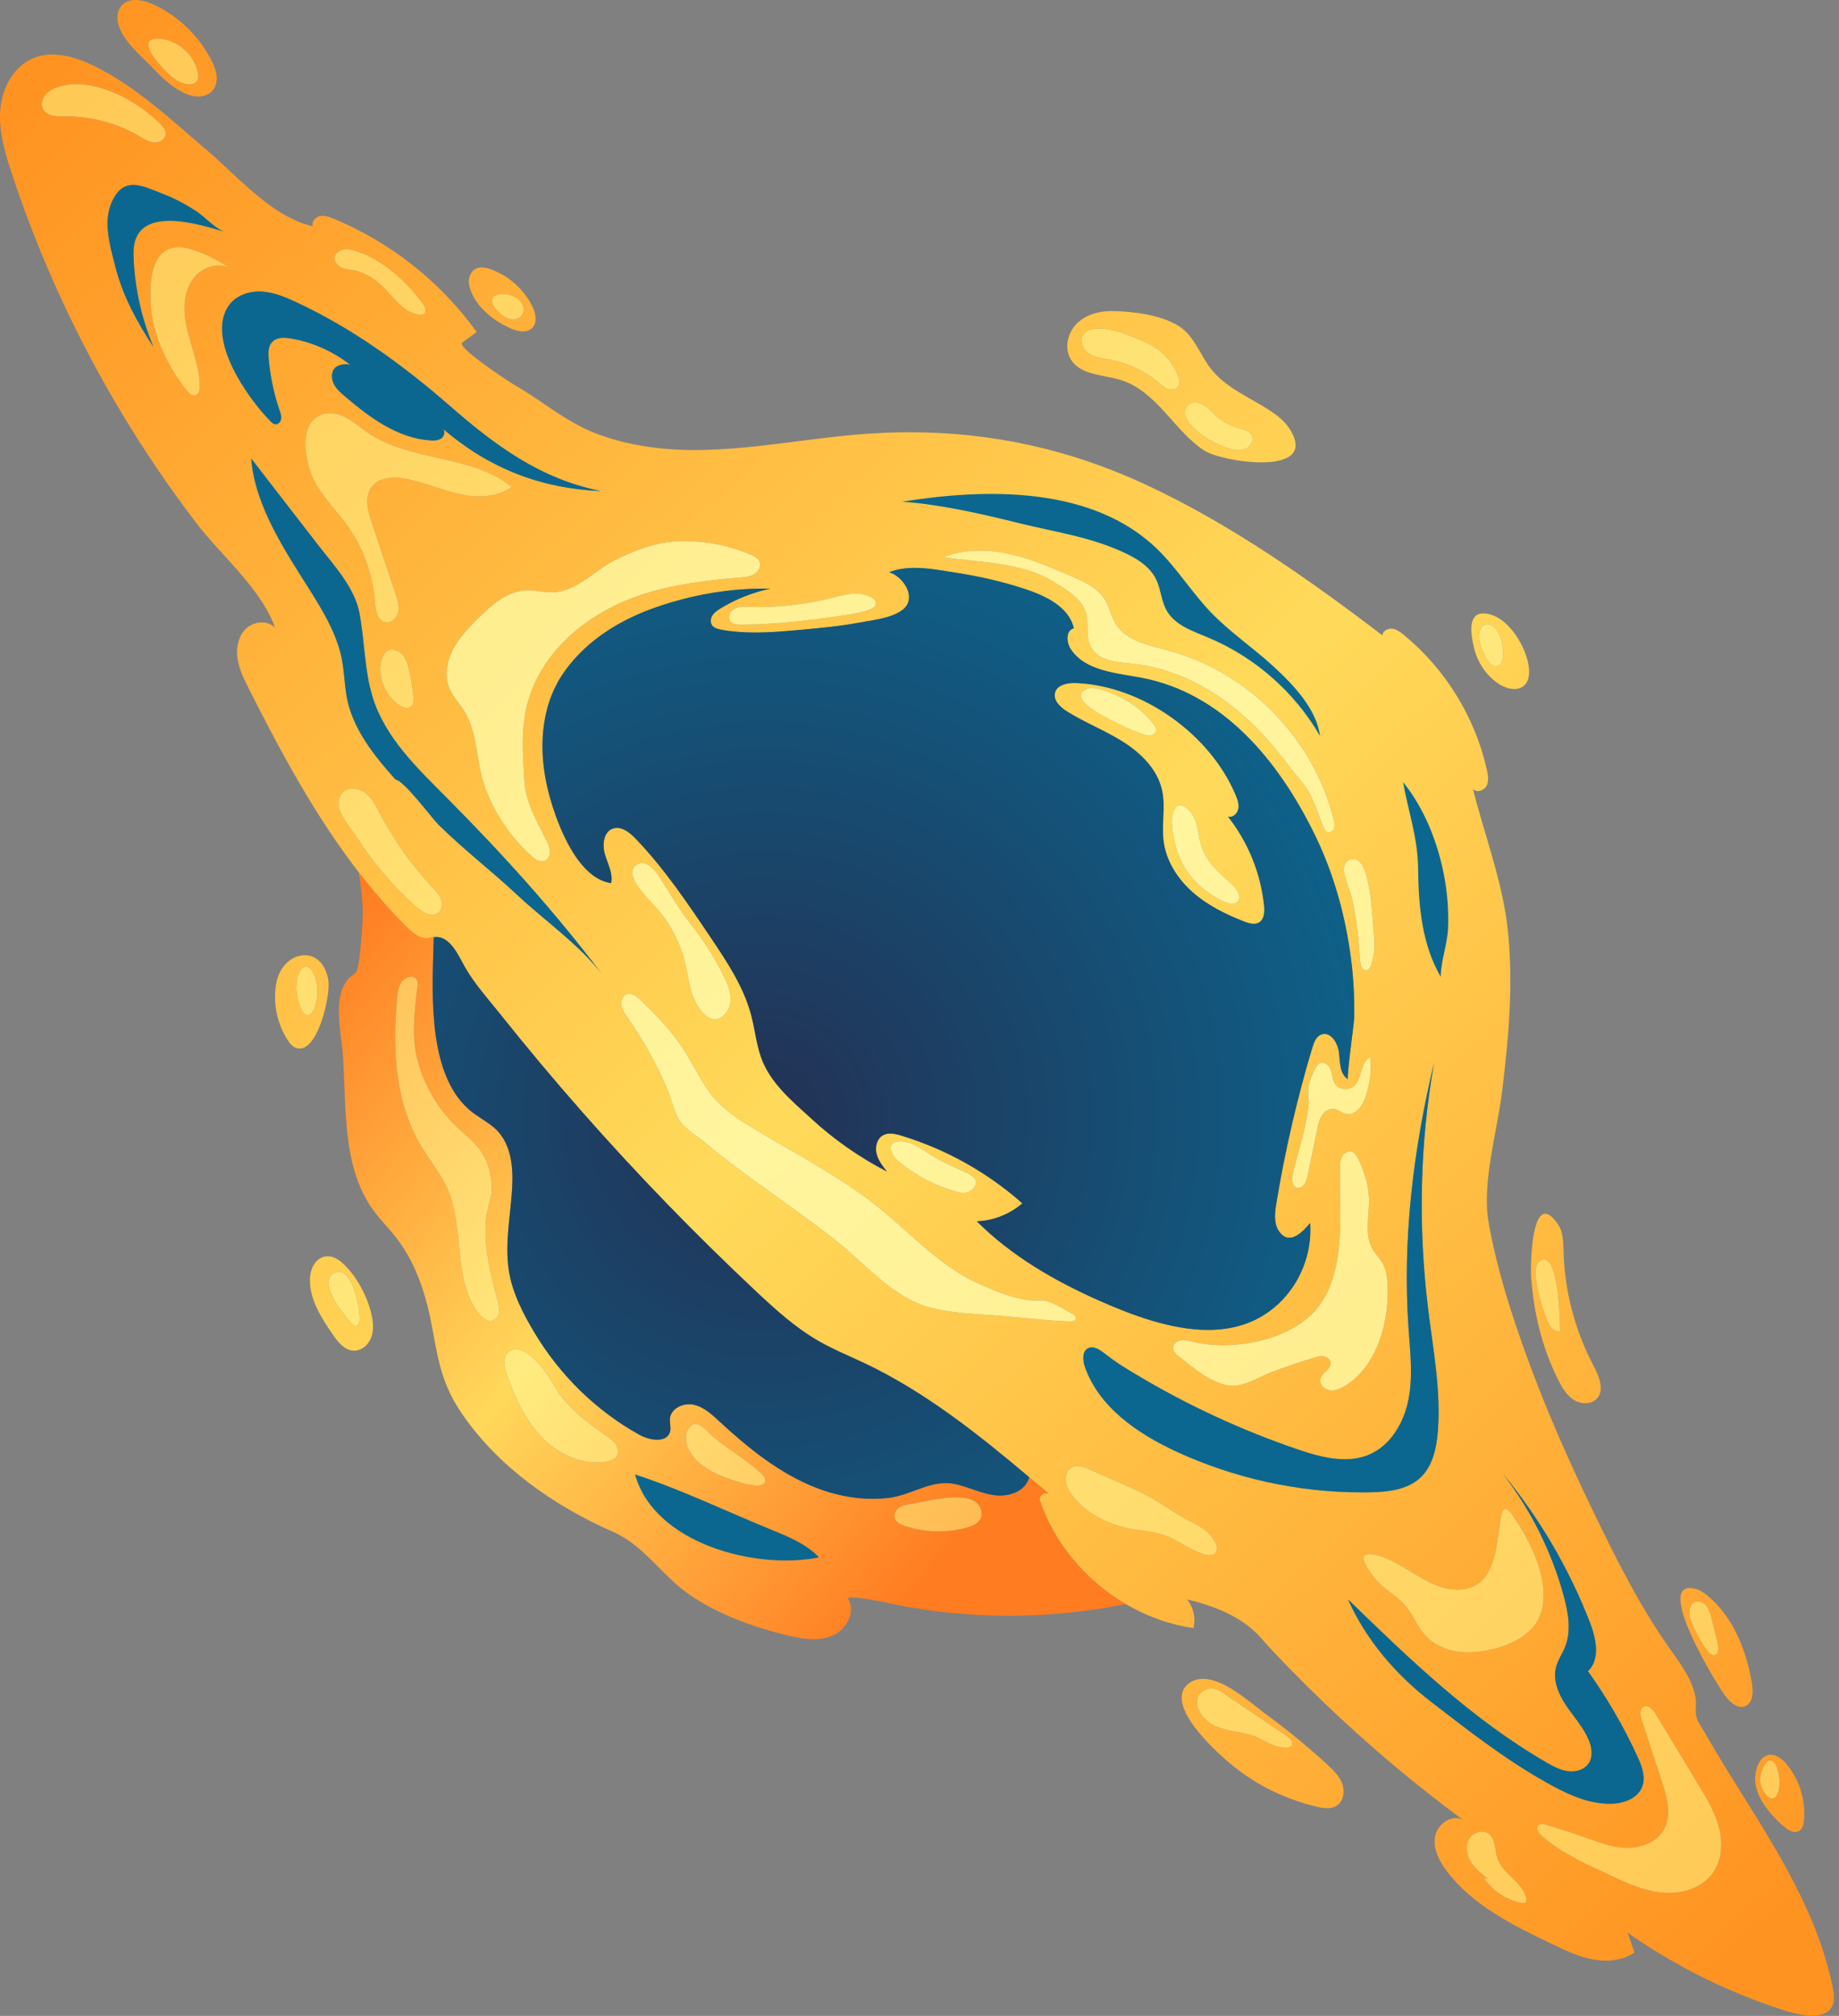 <?xml version="1.0" encoding="UTF-8" standalone="no"?>
<!DOCTYPE svg PUBLIC "-//W3C//DTD SVG 1.1//EN" "http://www.w3.org/Graphics/SVG/1.1/DTD/svg11.dtd">
<svg width="100%" height="100%" viewBox="0 0 271 297" version="1.1" xmlns="http://www.w3.org/2000/svg" xmlns:xlink="http://www.w3.org/1999/xlink" xml:space="preserve" xmlns:serif="http://www.serif.com/" style="fill-rule:evenodd;clip-rule:evenodd;stroke-linejoin:round;stroke-miterlimit:2;">
    <rect x="0" y="0" width="271" height="297" fill="#808080" stroke="none"/>
    <path d="M119.905,241.5c-1.198,0 -2.422,-0.224 -3.592,-0.498c-5.088,-1.188 -10.534,-3.138 -14.848,-6.158c-3.942,-2.762 -6.57,-7.16 -11.126,-9.162c-8.526,-3.742 -16.632,-9.366 -22.03,-17.06c-2.992,-4.268 -3.636,-7.562 -4.536,-12.588c-0.878,-4.89 -2.334,-9.804 -5.448,-13.766c-1.06,-1.35 -2.292,-2.56 -3.302,-3.948c-4.744,-6.506 -3.934,-15.542 -4.514,-23.15c-0.26,-3.396 -1.884,-9.606 1.842,-11.778c0.76,-0.44 1.142,-8.282 1.106,-9.38c-0.056,-1.774 -0.31,-3.638 -0.566,-5.468c2.178,2.816 4.514,5.506 7.048,8.028c0.808,0.804 1.778,1.646 2.898,1.646c0.062,0 0.126,-0.004 0.192,-0.008c0.302,-0.026 0.6,-0.116 0.9,-0.162c-0.04,0.54 -0.042,1.056 -0.054,1.474c-0.202,7.394 -0.816,19.272 5.73,24.35c0.82,0.636 1.74,1.15 2.576,1.764c0.366,0.266 0.716,0.554 1.034,0.878c2.066,2.102 2.422,5.334 2.27,8.276c-0.21,4.108 -1.128,8.258 -0.504,12.374c0.5,3.298 2.148,6.472 3.878,9.338c3.728,6.176 9.062,11.394 15.38,14.89c0.752,0.416 1.74,0.72 2.606,0.72c0.896,0 1.66,-0.324 1.894,-1.18c0.17,-0.628 -0.076,-1.296 -0.012,-1.944c0.13,-1.298 1.512,-2.106 2.84,-2.106c0.214,0 0.426,0.02 0.632,0.064c1.482,0.312 2.66,1.402 3.77,2.432c4.27,3.946 8.878,7.7 14.294,9.812c2.646,1.032 5.504,1.634 8.356,1.634c0.744,0 1.486,-0.042 2.226,-0.126c3.152,-0.36 5.552,-2.188 8.506,-2.188c0.51,0 1.034,0.054 1.584,0.18c1.924,0.44 3.73,1.372 5.688,1.61c0.238,0.03 0.48,0.044 0.724,0.044c1.774,0 3.634,-0.77 4.222,-2.402c0.04,-0.11 0.072,-0.22 0.098,-0.33c0.99,0.832 1.976,1.668 2.958,2.504c-0.13,-0.088 -0.28,-0.126 -0.432,-0.126c-0.5,0 -1.022,0.426 -0.992,0.946c2.16,6.45 6.836,11.948 12.694,15.386c-4,0.808 -8.058,1.332 -12.13,1.57c-1.698,0.1 -3.4,0.15 -5.102,0.15c-3.632,0 -7.266,-0.228 -10.87,-0.686c-2.642,-0.338 -5.278,-0.788 -7.876,-1.386c-0.128,-0.028 -3.072,-0.614 -4.35,-0.614c-0.42,0 -0.66,0.064 -0.56,0.23c1.116,1.88 -0.25,4.462 -2.248,5.358c-0.902,0.404 -1.868,0.556 -2.854,0.556Zm20.944,-20.894c-2.466,0 -5.418,0.802 -6.526,0.958c-0.612,0.088 -1.242,0.182 -1.762,0.516c-0.52,0.332 -0.894,0.976 -0.72,1.568c0.182,0.616 0.848,0.934 1.452,1.144c1.614,0.55 3.32,0.828 5.024,0.828c1.404,0 2.806,-0.188 4.158,-0.566c0.516,-0.144 1.036,-0.322 1.46,-0.65c0.424,-0.326 0.742,-0.834 0.718,-1.368c-0.076,-1.888 -1.776,-2.43 -3.804,-2.43Zm-38.332,-10.814c-0.37,0 -0.744,0.212 -1.104,0.778c-0.402,0.632 -0.404,1.446 -0.212,2.168c0.576,2.186 2.648,3.628 4.71,4.546c0.576,0.256 3.844,1.58 5.656,1.58c0.736,0 1.23,-0.218 1.21,-0.814c-0.012,-0.358 -0.278,-0.652 -0.536,-0.9c-2.296,-2.2 -5.182,-3.684 -7.532,-5.824c-0.622,-0.568 -1.4,-1.534 -2.192,-1.534Zm-26.478,-11.018c-0.33,0 -0.65,0.088 -0.95,0.286c-1.094,0.72 -0.804,2.378 -0.358,3.606c1.218,3.34 2.732,6.666 5.23,9.194c2.094,2.118 5,3.598 7.934,3.598c0.568,0 1.138,-0.056 1.702,-0.172c0.42,-0.088 0.856,-0.222 1.146,-0.538c0.458,-0.504 0.384,-1.324 0.024,-1.902c-0.364,-0.576 -0.948,-0.97 -1.506,-1.36c-2.88,-2.014 -6.012,-4.4 -7.692,-7.508c-0.74,-1.372 -3.356,-5.204 -5.53,-5.204Zm-15.442,-54.872c-0.542,0 -1.13,0.378 -1.414,0.77c-0.474,0.642 -0.574,1.476 -0.652,2.27c-0.726,7.498 -0.338,15.468 3.538,21.928c1.248,2.078 2.836,3.962 3.824,6.176c2.594,5.816 0.776,13.232 4.558,18.354c0.444,0.604 1.132,1.194 1.824,1.194c0.162,0 0.326,-0.032 0.486,-0.106c0.994,-0.45 0.834,-1.886 0.546,-2.94c-1.026,-3.788 -2.248,-8.756 -1.582,-12.696c0.246,-1.46 0.804,-2.524 0.726,-4.088c-0.084,-1.756 -0.496,-3.52 -1.474,-5.002c-1.002,-1.518 -2.502,-2.622 -3.812,-3.88c-2.492,-2.392 -4.338,-5.462 -5.372,-8.754c-1.164,-3.704 -0.798,-6.812 -0.428,-10.644c0.076,-0.79 0.532,-1.97 -0.26,-2.446c-0.156,-0.094 -0.33,-0.136 -0.508,-0.136Z" style="fill:url(#_Linear1);"/>
    <path d="M128.619,220.824c-2.852,0 -5.71,-0.602 -8.356,-1.634c-5.416,-2.112 -10.024,-5.866 -14.294,-9.812c-1.11,-1.03 -2.288,-2.12 -3.77,-2.432c-0.206,-0.044 -0.418,-0.064 -0.632,-0.064c-1.328,0 -2.71,0.808 -2.84,2.106c-0.064,0.648 0.182,1.316 0.012,1.944c-0.234,0.856 -0.998,1.18 -1.894,1.18c-0.866,0 -1.854,-0.304 -2.606,-0.72c-6.318,-3.496 -11.652,-8.714 -15.38,-14.89c-1.73,-2.866 -3.378,-6.04 -3.878,-9.338c-0.624,-4.116 0.294,-8.266 0.504,-12.374c0.152,-2.942 -0.204,-6.174 -2.27,-8.276c-0.318,-0.324 -0.668,-0.612 -1.034,-0.878c-0.836,-0.614 -1.756,-1.128 -2.576,-1.764c-6.546,-5.078 -5.932,-16.956 -5.73,-24.35c0.012,-0.418 0.014,-0.934 0.054,-1.474c0.108,-0.018 0.218,-0.028 0.328,-0.028l0.008,0c2.176,0.01 3.366,2.872 4.24,4.412c1.418,2.498 3.428,4.718 5.218,6.962c3.856,4.836 7.83,9.578 11.914,14.226c8.17,9.288 16.788,18.184 25.814,26.646c2.85,2.674 5.774,5.326 9.164,7.278c2.178,1.254 4.518,2.198 6.792,3.276c8.916,4.224 16.698,10.422 24.26,16.792c-0.026,0.11 -0.058,0.22 -0.098,0.33c-0.588,1.632 -2.448,2.402 -4.222,2.402c-0.244,0 -0.486,-0.014 -0.724,-0.044c-1.958,-0.238 -3.764,-1.17 -5.688,-1.61c-0.55,-0.126 -1.074,-0.18 -1.584,-0.18c-2.954,0 -5.354,1.828 -8.506,2.188c-0.74,0.084 -1.482,0.126 -2.226,0.126Z" style="fill:url(#_Radial2);"/>
    <path d="M267.071,296.958c-1.398,0 -3.012,-0.4 -4.318,-0.822c-8.144,-2.624 -15.89,-6.48 -22.898,-11.39c0.334,0.972 0.668,1.948 1.002,2.922c-1.226,0.842 -2.714,1.194 -4.212,1.194c-0.632,0 -1.266,-0.064 -1.884,-0.178c-2.078,-0.386 -4.012,-1.304 -5.92,-2.216c-5.748,-2.744 -11.72,-5.664 -15.584,-10.726c-1.14,-1.492 -2.104,-3.32 -1.778,-5.168c0.258,-1.46 1.678,-2.722 3.062,-2.722c0.368,0 0.734,0.088 1.074,0.286c-7.2,-5.31 -14.056,-11.088 -20.506,-17.286c-3.274,-3.144 -6.48,-6.38 -9.51,-9.758c-2.668,-2.976 -6.816,-4.524 -10.67,-5.466c0.946,1.164 1.304,2.782 0.932,4.236c-3.52,-0.512 -6.904,-1.746 -9.966,-3.542c-5.858,-3.438 -10.534,-8.936 -12.694,-15.386c-0.03,-0.52 0.492,-0.946 0.992,-0.946c0.152,0 0.302,0.038 0.432,0.126c-0.982,-0.836 -1.968,-1.672 -2.958,-2.504c-7.562,-6.37 -15.344,-12.568 -24.26,-16.792c-2.274,-1.078 -4.614,-2.022 -6.792,-3.276c-3.39,-1.952 -6.314,-4.604 -9.164,-7.278c-9.026,-8.462 -17.644,-17.358 -25.814,-26.646c-4.084,-4.648 -8.058,-9.39 -11.914,-14.226c-1.79,-2.244 -3.8,-4.464 -5.218,-6.962c-0.874,-1.54 -2.064,-4.402 -4.24,-4.412l-0.008,0c-0.11,0 -0.22,0.01 -0.328,0.028c-0.3,0.046 -0.598,0.136 -0.9,0.162c-0.066,0.004 -0.13,0.008 -0.192,0.008c-1.12,0 -2.09,-0.842 -2.898,-1.646c-2.534,-2.522 -4.87,-5.212 -7.048,-8.028c-6.418,-8.294 -11.478,-17.678 -16.222,-27.074c-0.712,-1.416 -1.432,-2.862 -1.664,-4.428c-0.232,-1.568 0.098,-3.302 1.232,-4.406c0.616,-0.6 1.496,-0.936 2.35,-0.936c0.718,0 1.418,0.238 1.924,0.758c-0.08,-0.238 -0.166,-0.472 -0.26,-0.704c-2.204,-5.394 -7.796,-10.08 -11.32,-14.696c-3.986,-5.218 -7.68,-10.664 -11.058,-16.296c-6.686,-11.152 -12.14,-23.046 -16.196,-35.402c-0.978,-2.982 -1.888,-6.078 -1.634,-9.208c0.256,-3.128 1.916,-6.328 4.806,-7.558c0.926,-0.394 1.898,-0.56 2.884,-0.56c2.138,-0 4.342,0.784 6.296,1.758c6.124,3.052 11.114,7.798 16.286,12.184c4.626,3.924 9.714,9.97 15.768,11.362c-0.218,-0.662 0.394,-1.362 1.076,-1.498c0.132,-0.026 0.264,-0.038 0.396,-0.038c0.552,0 1.104,0.208 1.622,0.422c8.384,3.47 15.772,9.32 21.068,16.686c-0.708,0.522 -1.418,1.046 -2.128,1.566c-0.922,0.68 7.1,5.892 7.594,6.172c4.038,2.296 7.526,5.402 11.906,7.13c4.67,1.84 9.76,2.524 14.76,2.524l0.044,0c8.28,-0.004 16.456,-1.722 24.712,-2.35c2.336,-0.178 4.648,-0.268 6.934,-0.268c12.138,0 23.6,2.52 34.778,7.716c12.406,5.772 24.014,13.922 34.86,22.202c0.054,-0.594 0.69,-0.982 1.294,-0.982c0.052,0 0.106,0.002 0.158,0.008c0.644,0.078 1.196,0.49 1.698,0.902c6.148,5.026 10.54,12.162 12.262,19.914c0.174,0.786 0.314,1.652 -0.068,2.362c-0.238,0.446 -0.768,0.74 -1.252,0.74c-0.288,0 -0.558,-0.104 -0.742,-0.342c1.716,6.906 4.378,13.666 5.14,20.83c0.844,7.934 0.124,15.954 -0.85,23.844c-0.738,5.966 -3.014,13.416 -1.968,19.3c1.262,7.104 3.562,14.12 6.056,20.874c2.762,7.468 6.016,14.746 9.484,21.91c3.382,6.98 6.764,13.76 11.276,20.118c1.59,2.242 3.32,4.548 3.698,7.272c0.108,0.774 -0.09,1.664 0.052,2.402c0.164,0.864 0.832,1.726 1.264,2.488c1.088,1.916 2.228,3.804 3.384,5.682c2.312,3.756 4.7,7.464 6.924,11.274c2.716,4.656 5.202,9.506 6.93,14.596c0.702,2.07 1.28,4.18 1.696,6.334c0.572,2.96 -1.012,3.83 -3.07,3.83Zm-48.384,-20.222c1.27,1.838 3.268,3.162 5.454,3.62c0.096,0.02 0.196,0.036 0.292,0.036c0.098,0 0.192,-0.016 0.274,-0.068c0.268,-0.166 0.25,-0.558 0.164,-0.86c-0.684,-2.296 -3.472,-3.446 -4.22,-5.722c-0.408,-1.242 -0.24,-2.838 -1.304,-3.598c-0.286,-0.204 -0.622,-0.296 -0.962,-0.296c-0.78,0 -1.596,0.48 -1.96,1.198c-0.526,1.03 -0.274,2.322 0.342,3.302c0.614,0.978 1.544,1.714 2.454,2.43l-0.534,-0.042Zm8.55,-7.998c-0.22,0 -0.422,0.058 -0.566,0.222c-0.394,0.45 0.084,1.122 0.532,1.516c3.018,2.658 6.768,4.26 10.428,5.98c2.436,1.142 4.966,2.238 7.652,2.412c0.212,0.014 0.424,0.02 0.638,0.02c2.496,0 5.072,-0.938 6.504,-2.96c1.342,-1.898 1.472,-4.448 0.888,-6.698c-0.586,-2.252 -1.804,-4.276 -3.01,-6.264c-2.104,-3.484 -4.212,-6.964 -6.32,-10.446c-0.326,-0.54 -0.868,-1.148 -1.426,-1.148c-0.122,0 -0.244,0.03 -0.366,0.094c-0.624,0.334 -0.492,1.252 -0.272,1.924c0.992,3.024 1.986,6.048 2.978,9.072c0.752,2.288 1.48,4.892 0.33,7.008c-1.01,1.858 -3.256,2.766 -5.368,2.766c-2.116,0 -4.15,-0.75 -6.13,-1.488c-1.908,-0.712 -3.868,-1.268 -5.812,-1.882c-0.214,-0.068 -0.456,-0.128 -0.68,-0.128Zm-28.578,-33.086c2.662,6.01 7.12,11.142 12.3,15.128c5.408,4.16 10.598,8.248 16.62,11.662c2.99,1.694 6.21,3.31 9.648,3.31l0.038,0c1.9,-0.006 4.05,-0.74 4.73,-2.516c0.556,-1.45 -0.058,-3.064 -0.708,-4.476c-2.026,-4.4 -4.47,-8.606 -7.286,-12.544c1.876,-1.76 1.2,-4.846 0.268,-7.246c-3.078,-7.924 -7.436,-15.352 -12.85,-21.91c4.16,5.362 7.248,11.554 9.028,18.102c0.664,2.444 1.134,5.108 0.196,7.462c-0.406,1.016 -1.06,1.934 -1.336,2.996c-0.51,1.96 0.376,4.016 1.51,5.696c1.136,1.678 2.556,3.198 3.322,5.072c0.446,1.09 0.634,2.41 -0.016,3.394c-0.54,0.82 -1.556,1.208 -2.552,1.208c-0.154,0 -0.31,-0.01 -0.462,-0.028c-1.13,-0.138 -2.16,-0.692 -3.148,-1.26c-10.988,-6.312 -20.206,-15.228 -29.302,-24.05Zm3.196,-6.7c-0.376,0 -0.746,0.106 -0.882,0.436c-0.116,0.288 0.01,0.61 0.148,0.89c0.624,1.262 1.492,2.404 2.538,3.346c1.124,1.006 2.454,1.788 3.432,2.932c1.106,1.29 1.692,2.96 2.802,4.244c1.558,1.804 4.01,2.65 6.398,2.65c0.132,0 0.262,-0.004 0.394,-0.008c3.718,-0.144 8.902,-1.73 10.298,-5.522c1.768,-4.798 -1.596,-11.238 -4.352,-15.058c-0.182,-0.256 -0.438,-0.534 -0.734,-0.534c-0.036,0 -0.072,0.004 -0.108,0.012c-0.342,0.078 -0.472,0.49 -0.54,0.836c-0.32,1.642 -0.478,3.73 -0.928,5.646c-0.674,2.87 -2.004,5.352 -5.518,5.368l-0.034,0c-2.274,0 -4.388,-1.132 -6.33,-2.314c-1.956,-1.19 -3.926,-2.494 -6.18,-2.888c-0.128,-0.022 -0.266,-0.036 -0.404,-0.036Zm-43.07,-12.958c-0.278,0 -0.55,0.054 -0.804,0.186c-0.646,0.338 -0.974,1.118 -0.938,1.846c0.036,0.728 0.376,1.408 0.786,2.012c2.116,3.118 6.162,4.906 9.782,5.362c2.072,0.264 3.838,0.522 5.71,1.56c1.282,0.71 2.53,1.52 3.92,1.97l0.266,0.082c0.236,0.068 0.496,0.118 0.746,0.118c0.314,0 0.612,-0.08 0.826,-0.306c0.414,-0.438 0.254,-1.16 -0.038,-1.69c-0.762,-1.384 -2.174,-2.28 -3.592,-2.982c-2.398,-1.184 -4.35,-2.756 -6.696,-3.96c-2.646,-1.36 -5.43,-2.426 -8.132,-3.67c-0.574,-0.266 -1.222,-0.528 -1.836,-0.528Zm2.116,-17.486c-0.186,0 -0.37,0.038 -0.546,0.128c-0.908,0.45 -0.816,1.77 -0.484,2.728c2.064,5.938 7.742,9.84 13.446,12.478c8.558,3.958 17.978,6.028 27.404,6.028c0.372,0 0.744,-0.004 1.116,-0.01c2.66,-0.048 5.546,-0.35 7.484,-2.172c1.786,-1.678 2.352,-4.27 2.552,-6.71c0.5,-6.074 -0.69,-12.14 -1.428,-18.19c-1.47,-12.03 -1.236,-24.218 0.876,-36.152c-3.06,12.774 -4.666,25.97 -3.752,39.074c0.242,3.474 0.658,6.996 0.004,10.416c-0.654,3.422 -2.604,6.816 -5.806,8.18c-1.154,0.492 -2.366,0.69 -3.6,0.69c-2.29,0 -4.658,-0.68 -6.858,-1.428c-8.302,-2.822 -16.308,-6.526 -23.834,-11.028c-2.13,-1.276 -2.85,-1.702 -4.814,-3.222c-0.514,-0.396 -1.15,-0.81 -1.76,-0.81Zm33.87,1.308c0.094,0 0.188,0.006 0.28,0.02c0.482,0.072 0.96,0.416 1.026,0.898c0.132,0.956 -1.232,1.444 -1.492,2.372c-0.216,0.78 0.5,1.584 1.296,1.726c0.124,0.022 0.25,0.032 0.372,0.032c0.674,0 1.338,-0.3 1.924,-0.654c4.82,-2.932 6.538,-9.592 6.308,-14.89c-0.052,-1.168 -0.214,-2.374 -0.83,-3.368c-0.364,-0.59 -0.87,-1.078 -1.244,-1.66c-1.346,-2.104 -0.712,-4.75 -0.668,-7.082c0.042,-2.218 -0.598,-4.402 -1.546,-6.39c-0.234,-0.486 -0.536,-1.018 -1.058,-1.154c-0.078,-0.02 -0.158,-0.03 -0.236,-0.03c-0.47,0 -0.926,0.344 -1.152,0.776c-0.262,0.502 -0.286,1.092 -0.296,1.66c-0.142,7.294 1.388,17.654 -5.454,22.652c-3.13,2.286 -7.574,3.462 -11.736,3.462c-1.594,0 -3.146,-0.172 -4.568,-0.522c-0.442,-0.108 -0.894,-0.234 -1.346,-0.234c-0.11,0 -0.22,0.008 -0.328,0.026c-0.56,0.088 -1.116,0.508 -1.144,1.074c-0.028,0.584 0.478,1.036 0.936,1.398c2.05,1.608 4.876,4.034 7.61,4.236c0.09,0.008 0.182,0.01 0.274,0.01c1.824,0 3.788,-1.276 5.414,-1.908c2.134,-0.832 4.304,-1.576 6.502,-2.228c0.376,-0.112 0.766,-0.222 1.156,-0.222Zm-63.582,-32.812c0.542,0 1.108,0.146 1.632,0.304c6.568,1.996 12.698,5.424 17.834,9.978c-1.852,1.604 -4.26,2.556 -6.708,2.65c5.11,5.106 11.48,8.79 18.09,11.712c4.766,2.108 10.536,4.288 15.984,4.288c3.732,0 7.312,-1.022 10.318,-3.792c3.266,-3.008 5.056,-7.546 4.724,-11.972c-0.72,0.906 -1.9,2.188 -3.058,2.188c-0.526,0 -1.05,-0.266 -1.522,-0.952c-0.264,-0.38 -0.422,-0.804 -0.508,-1.25c-0.176,-0.922 -0.042,-1.938 0.112,-2.88c1.274,-7.746 3.046,-15.41 5.302,-22.93c0.232,-0.768 0.552,-1.63 1.3,-1.928c0.168,-0.066 0.334,-0.098 0.496,-0.098c1.116,0 1.998,1.484 2.13,2.738c0.152,1.438 0.108,3.178 1.332,3.946c-0.262,-0.164 0.886,-8.12 0.904,-9.024c0.072,-3.314 -0.136,-6.634 -0.626,-9.912c-0.916,-6.148 -2.638,-12.022 -5.424,-17.596c-5.236,-10.478 -13.33,-20.386 -25.37,-22.63c-3.786,-0.708 -8.27,-1.006 -10.362,-4.24c-0.652,-1.01 -0.7,-2.758 0.472,-3.034c-0.708,-3.162 -4.156,-4.79 -7.236,-5.802c-3.314,-1.09 -6.722,-1.862 -10.168,-2.396c-1.904,-0.298 -3.998,-0.704 -6.034,-0.704c-1.302,-0 -2.582,0.168 -3.77,0.636c1.65,0.486 3.514,2.732 2.748,4.58c-0.858,2.064 -5.244,2.486 -7.146,2.844c-2.76,0.522 -5.558,0.782 -8.352,1.04c-2.316,0.212 -4.65,0.424 -6.972,0.424c-1.692,0 -3.378,-0.112 -5.044,-0.42c-0.514,-0.096 -1.074,-0.242 -1.36,-0.678c-0.284,-0.434 -0.19,-1.032 0.1,-1.46c0.286,-0.43 0.73,-0.728 1.172,-0.998c2.25,-1.372 4.736,-2.36 7.314,-2.906c-0.334,-0.008 -0.67,-0.012 -1.006,-0.012c-5.664,0 -11.56,1.142 -16.834,3.126c-5.066,1.906 -9.796,5.054 -12.79,9.564c-3.264,4.918 -3.496,11.242 -2.15,16.834c1.038,4.306 4.124,13.16 9.348,13.864c0.284,-1.434 -0.502,-2.83 -0.918,-4.232c-0.414,-1.404 -0.218,-3.302 1.156,-3.798c0.208,-0.074 0.416,-0.108 0.622,-0.108c1.012,0 1.994,0.806 2.74,1.582c4.228,4.4 7.654,9.492 11.058,14.556c2.412,3.588 4.864,7.262 5.974,11.44c0.54,2.036 0.75,4.16 1.432,6.152c1.318,3.834 4.588,6.504 7.504,9.176c3.326,3.046 7.054,5.654 11.06,7.722c-0.632,-0.802 -1.28,-1.638 -1.52,-2.632c-0.24,-0.992 0.046,-2.19 0.934,-2.696c0.334,-0.192 0.704,-0.264 1.086,-0.264Zm-38.436,-20.59c-0.12,0 -0.24,0.018 -0.36,0.058c-0.638,0.216 -0.93,1 -0.818,1.664c0.11,0.662 0.516,1.234 0.9,1.786c2.36,3.37 4.36,6.99 5.962,10.78c0.628,1.486 0.974,3.594 2.024,4.834c0.88,1.032 2.324,1.87 3.362,2.746c6.254,5.256 13.208,9.594 19.594,14.68c4.284,3.412 8.162,8.216 13.592,9.67c2.452,0.656 5.006,0.846 7.538,1.034c4.368,0.242 8.746,0.842 13.076,1.042c0.028,0 0.058,0.002 0.088,0.002c0.344,0 0.742,-0.09 0.826,-0.412c0.09,-0.366 -0.304,-0.65 -0.638,-0.818c-1.172,-0.586 -2.484,-1.524 -3.772,-1.802c-0.378,-0.082 -0.768,-0.096 -1.16,-0.096c-0.1,0 -0.2,0.002 -0.302,0.002c-0.1,0.002 -0.198,0.002 -0.298,0.002c-0.304,0 -0.608,-0.008 -0.908,-0.048c-2.562,-0.354 -5,-1.416 -7.338,-2.47c-5.214,-2.334 -9.236,-6.628 -13.602,-10.31c-5.78,-4.874 -12.392,-8.268 -18.866,-12.13c-2.182,-1.304 -4.398,-2.634 -6.114,-4.508c-2.116,-2.318 -3.326,-5.302 -5.068,-7.912c-1.688,-2.532 -3.868,-4.692 -6.032,-6.832c-0.47,-0.464 -1.066,-0.962 -1.686,-0.962Zm39.986,21.724c-0.096,0 -0.192,0.004 -0.288,0.014c-2.07,0.21 -1.056,2.098 -0.032,2.956c2.248,1.886 4.872,3.318 7.674,4.2c0.638,0.202 1.27,0.434 1.874,0.434c0.47,0 0.922,-0.14 1.346,-0.546c0.98,-0.94 0.498,-1.714 -0.612,-2.254c-1.912,-0.934 -3.894,-1.734 -5.676,-2.884c-1.2,-0.774 -2.766,-1.92 -4.286,-1.92Zm62.096,-11.596c-0.104,0 -0.208,0.018 -0.31,0.06c-0.766,0.304 -1.568,2.694 -1.694,3.436c-0.168,0.972 0.108,1.94 -0.004,2.922c-0.37,3.288 -1.534,6.66 -2.288,9.882c-0.186,0.808 -0.194,1.946 0.61,2.15c0.074,0.02 0.144,0.028 0.212,0.028c0.716,0 1.168,-0.974 1.33,-1.748c0.476,-2.312 0.954,-4.626 1.432,-6.938c0.144,-0.696 0.294,-1.41 0.684,-2.004c0.354,-0.536 0.954,-0.958 1.586,-0.958c0.066,0 0.132,0.006 0.2,0.014c0.622,0.092 1.12,0.586 1.736,0.728c0.126,0.028 0.25,0.042 0.372,0.042c1.186,0 2.116,-1.322 2.532,-2.52c0.658,-1.9 0.896,-3.944 0.696,-5.946c-0.758,0.412 -1.084,1.312 -1.32,2.142c-0.236,0.83 -0.49,1.732 -1.184,2.246c-0.348,0.258 -0.77,0.388 -1.184,0.388c-0.682,0 -1.348,-0.35 -1.65,-1.052c-0.262,-0.606 -0.276,-1.294 -0.532,-1.904l-0.024,-0.054c-0.224,-0.486 -0.704,-0.914 -1.2,-0.914Zm-100.234,-29.398c-0.204,0 -0.408,0.046 -0.61,0.152c-2.552,1.326 1.53,5.106 2.516,6.202c2.194,2.436 3.772,5.428 4.516,8.622c0.33,1.424 0.502,2.888 0.958,4.276c0.102,0.306 0.22,0.61 0.354,0.904c0.48,1.054 1.602,2.798 2.912,2.876c0.032,0.002 0.064,0.002 0.094,0.002c1.21,0.002 2.15,-1.408 2.288,-2.472c0.174,-1.338 -0.374,-2.656 -0.97,-3.866c-1.352,-2.75 -3.002,-5.354 -4.912,-7.75c-1.812,-2.276 -3.17,-4.78 -4.796,-7.216c-0.566,-0.826 -1.452,-1.73 -2.35,-1.73Zm-57.578,-59.576c0.53,6.962 5.034,13.664 8.676,19.43c1.798,2.846 3.574,5.826 4.45,9.102c0.736,2.75 0.498,5.47 1.342,8.21c1.246,4.042 4,7.422 6.822,10.57c1.142,0 5.336,5.664 6.316,6.63c3.714,3.668 7.872,6.85 11.66,10.4c3.952,3.706 9.19,7.352 12.45,11.66c-6.976,-9.234 -14.714,-17.796 -22.862,-25.984c-4.352,-4.374 -9.05,-8.838 -10.918,-14.72c-1.294,-4.078 -1.202,-8.456 -2.008,-12.62c-0.724,-3.72 -3.836,-7.054 -6.122,-10.008c-3.27,-4.224 -6.538,-8.446 -9.806,-12.67Zm162.326,58.994c-0.638,0 -1.212,0.47 -1.3,1.282c-0.132,1.24 0.854,3.16 1.144,4.386c0.742,3.156 1.024,6.168 1.254,9.412l0.082,0.512c0.11,0.426 0.336,0.804 0.74,0.804l0.014,0c0.456,-0.008 0.716,-0.52 0.848,-0.96c0.656,-2.158 0.378,-3.79 0.202,-5.916c-0.212,-2.542 -0.318,-5.002 -1.098,-7.462c-0.172,-0.544 -0.376,-1.096 -0.762,-1.518c-0.336,-0.37 -0.742,-0.54 -1.124,-0.54Zm-147.348,-10.38c-1.12,0 -2.11,0.694 -2.116,2.156c-0.006,1.646 1.738,3.536 2.588,4.868c2.47,3.862 5.47,7.384 8.892,10.432c0.652,0.58 1.554,1.148 2.354,1.148c0.34,0 0.66,-0.102 0.936,-0.348c0.536,-0.476 0.588,-1.324 0.326,-1.992c-0.264,-0.666 -0.776,-1.198 -1.266,-1.722c-3.05,-3.256 -5.662,-6.928 -7.738,-10.88c-0.556,-1.058 -1.102,-2.172 -2.022,-2.938c-0.576,-0.478 -1.288,-0.724 -1.954,-0.724Zm25.788,-29.208c-0.08,-0 -0.16,0.002 -0.242,0.004c-2.792,0.108 -5.09,2.138 -7.078,4.106c-1.426,1.412 -2.846,2.882 -3.754,4.67c-0.906,1.792 -1.24,3.974 -0.426,5.808c0.536,1.2 1.504,2.15 2.18,3.276c1.998,3.324 1.712,7.828 3.106,11.462c1.434,3.742 3.754,7.144 6.742,9.814c0.44,0.392 0.994,0.788 1.548,0.788c0.134,0 0.268,-0.024 0.4,-0.076c0.53,-0.206 0.802,-0.832 0.776,-1.402c-0.024,-0.57 -0.282,-1.102 -0.534,-1.614c-1.498,-3.032 -3.054,-5.592 -3.248,-8.972c-0.224,-3.87 -0.504,-7.352 0.45,-11.172c1.528,-5.704 5.594,-10.186 10.546,-13.18c1.95,-1.178 4.034,-2.126 6.158,-2.828c4.718,-1.56 9.698,-2.174 14.652,-2.576c0.722,-0.058 1.476,-0.122 2.096,-0.5c0.618,-0.378 1.046,-1.178 0.762,-1.844c-0.216,-0.508 -0.758,-0.784 -1.264,-1.004c-3.098,-1.344 -6.472,-2.01 -9.846,-2.01c-0.28,-0 -0.558,0.006 -0.838,0.014c-3.302,0.108 -6.608,1.38 -9.524,2.878c-2.958,1.518 -5.442,4.5 -8.97,4.648c-0.086,0.004 -0.172,0.004 -0.258,0.004c-0.574,0 -1.144,-0.072 -1.716,-0.146c-0.572,-0.074 -1.144,-0.148 -1.718,-0.148Zm66.596,-5.852c-1.852,0 -3.692,0.29 -5.41,0.976c5.24,0.782 11.538,0.714 16.14,3.54c2.202,1.354 4.956,2.84 5.112,5.666c0.08,1.428 -0.106,2.966 0.63,4.192c1.146,1.924 3.804,2.058 6.03,2.29c5.442,0.558 10.584,3.002 14.868,6.402c3.004,2.372 5.608,5.232 7.898,8.286c0.948,1.264 2.108,2.494 2.96,3.8c1.048,1.608 1.634,3.764 2.388,5.53c0.146,0.342 0.34,0.728 0.702,0.816c0.046,0.01 0.092,0.016 0.138,0.016c0.342,0 0.66,-0.3 0.764,-0.64c0.114,-0.384 0.028,-0.798 -0.066,-1.192c-2.838,-11.84 -12.516,-21.782 -24.278,-24.934c-2.912,-0.782 -6.276,-1.406 -7.854,-3.976c-0.698,-1.134 -0.928,-2.51 -1.638,-3.636c-1.046,-1.652 -2.944,-2.522 -4.736,-3.302c-3.028,-1.32 -6.08,-2.648 -9.308,-3.346c-1.42,-0.308 -2.884,-0.488 -4.34,-0.488Zm-86.644,14.59c-1.296,0 -1.752,1.806 -1.696,3.06c0.09,1.992 1.098,3.948 2.752,5.088c0.342,0.234 0.776,0.428 1.172,0.428c0.222,0 0.434,-0.06 0.61,-0.21c0.396,-0.338 0.394,-0.942 0.348,-1.46c-0.132,-1.376 -0.358,-2.742 -0.684,-4.084c-0.23,-0.958 -0.58,-1.994 -1.434,-2.486c-0.406,-0.236 -0.76,-0.336 -1.068,-0.336Zm51.79,-6.33c-0.534,0 -1.046,0.084 -1.546,0.474c-0.512,0.4 -0.766,1.206 -0.356,1.71c0.342,0.42 0.962,0.456 1.504,0.456l0.044,0c3.042,0 5.972,-0.208 8.902,-0.534c2.402,-0.266 4.804,-0.608 7.272,-0.982c0.674,-0.102 3.458,-0.56 3.704,-1.394c0.338,-1.142 -1.902,-1.642 -2.696,-1.674c-0.08,-0.004 -0.16,-0.006 -0.24,-0.006c-1.116,0 -2.212,0.318 -3.294,0.594c-3.688,0.938 -7.49,1.414 -11.294,1.414c-0.276,0 -0.552,-0.004 -0.828,-0.008c-0.404,-0.008 -0.792,-0.05 -1.172,-0.05Zm-60.966,-28.516c-0.43,-0 -0.854,0.07 -1.258,0.232c-3.72,1.49 -2.18,7.856 -0.722,10.28c1.352,2.25 3.238,4.128 4.744,6.28c2.254,3.226 3.622,7.064 3.91,10.99c0.09,1.238 0.368,2.838 1.59,3.038c0.07,0.012 0.138,0.016 0.206,0.016c0.802,-0 1.5,-0.766 1.658,-1.578c0.172,-0.882 -0.118,-1.78 -0.402,-2.632c-1.17,-3.498 -2.338,-6.998 -3.508,-10.498c-0.576,-1.726 -1.11,-3.778 -0.028,-5.24c0.762,-1.03 2.052,-1.38 3.372,-1.38c0.568,0 1.14,0.064 1.678,0.168c2.662,0.506 5.168,1.638 7.812,2.228c0.986,0.22 2.018,0.356 3.038,0.356c1.718,0 3.404,-0.384 4.778,-1.39c-5.942,-4.79 -14.958,-3.694 -21.258,-8.002c-1.06,-0.724 -2.028,-1.596 -3.16,-2.196c-0.752,-0.4 -1.61,-0.672 -2.45,-0.672Zm16.746,2.346c6.8,5.796 14.274,8.726 23.22,9.138c-9.006,-1.824 -15.562,-6.726 -22.312,-12.61c-6.846,-5.968 -14.28,-11.352 -22.534,-15.206c-1.624,-0.76 -3.32,-1.468 -5.108,-1.57c-0.128,-0.008 -0.256,-0.012 -0.384,-0.012c-1.676,-0 -3.404,0.618 -4.394,1.954c-3.614,4.884 2.754,13.822 6.054,17.148c0.21,0.212 0.45,0.432 0.748,0.452c0.012,0 0.026,0.002 0.04,0.002c0.4,-0 0.724,-0.398 0.782,-0.8c0.06,-0.416 -0.086,-0.83 -0.222,-1.23c-0.846,-2.48 -1.39,-5.062 -1.612,-7.674c-0.068,-0.818 -0.078,-1.726 0.452,-2.35c0.446,-0.522 1.124,-0.686 1.828,-0.686c0.374,0 0.756,0.046 1.114,0.112c3.152,0.566 6.158,1.918 8.672,3.898c-0.194,-0.08 -0.432,-0.116 -0.684,-0.116c-0.638,0 -1.362,0.234 -1.662,0.596c-0.524,0.628 -0.48,1.582 -0.112,2.312c0.366,0.73 1,1.286 1.62,1.814c3.666,3.13 7.814,6.198 12.624,6.498c0.118,0.008 0.238,0.012 0.358,0.012c0.466,0 0.936,-0.072 1.292,-0.356c0.388,-0.314 0.516,-0.966 0.22,-1.326Zm-38.972,-26.806c-0.318,0 -0.634,0.034 -0.946,0.11c-1.182,0.29 -1.944,1.084 -2.432,2.11c-0.876,1.844 -0.856,4.432 -0.758,6.188c0.25,4.526 2.512,9.254 5.332,12.732c0.278,0.346 0.652,0.724 1.07,0.724c0.056,0 0.112,-0.008 0.17,-0.022c0.51,-0.13 0.674,-0.778 0.674,-1.304c0.006,-3.408 -1.82,-6.848 -2.194,-10.248c-0.22,-1.986 0.058,-4.126 1.276,-5.712c0.868,-1.134 2.304,-1.878 3.7,-1.878c0.558,0 1.11,0.118 1.618,0.378c-1.506,-1.012 -3.13,-1.848 -4.828,-2.484c-0.86,-0.322 -1.776,-0.594 -2.682,-0.594Zm-3.738,14.678c-1.702,-4.062 -2.688,-8.42 -2.906,-12.818c-0.062,-1.226 -0.048,-2.52 0.55,-3.594c0.898,-1.614 2.694,-2.144 4.728,-2.144c2.878,0 6.23,1.066 8.168,1.628c-1.372,-0.398 -3.012,-2.26 -4.244,-3.054c-1.564,-1.012 -3.19,-1.894 -4.936,-2.552c-1.488,-0.56 -2.976,-1.302 -4.318,-1.302c-1.11,0 -2.118,0.51 -2.942,2.052c-1.666,3.114 -0.514,6.778 0.292,9.968c1.072,4.248 3.178,8.17 5.608,11.816Zm28.512,-14.384c-1.338,0 -2.594,1.172 -1.244,2.438c0.666,0.626 2.148,0.564 2.986,0.86c1.2,0.428 2.318,1.094 3.262,1.952c1.758,1.6 3.12,3.968 5.46,4.404c0.112,0.022 0.232,0.034 0.35,0.034c0.258,0 0.51,-0.066 0.666,-0.262c0.298,-0.382 0.03,-0.932 -0.25,-1.328c-2.466,-3.458 -6.474,-7.042 -10.73,-8.042c-0.166,-0.038 -0.334,-0.056 -0.5,-0.056Zm-41.318,-19.55c3.776,0 7.55,1.028 10.802,2.948c0.648,0.382 1.306,0.81 2.054,0.888c0.058,0.006 0.118,0.01 0.178,0.01c0.7,0 1.444,-0.41 1.558,-1.094c0.112,-0.652 -0.364,-1.248 -0.834,-1.714c-2.884,-2.88 -7.814,-5.784 -12.26,-5.784c-0.902,0 -1.784,0.12 -2.624,0.384c-0.746,0.234 -1.488,0.582 -1.988,1.18c-0.5,0.602 -0.698,1.506 -0.306,2.182c0.522,0.902 1.714,1.006 2.79,1.006c0.12,0 0.24,-0.002 0.358,-0.004c0.09,0 0.18,-0.002 0.272,-0.002Z" style="fill:url(#_Linear3);"/>
    <path d="M178.021,195.936c-5.448,0 -11.218,-2.18 -15.984,-4.288c-6.61,-2.922 -12.98,-6.606 -18.09,-11.712c2.448,-0.094 4.856,-1.046 6.708,-2.65c-5.136,-4.554 -11.266,-7.982 -17.834,-9.978c-0.524,-0.158 -1.09,-0.304 -1.632,-0.304c-0.382,0 -0.752,0.072 -1.086,0.264c-0.888,0.506 -1.174,1.704 -0.934,2.696c0.24,0.994 0.888,1.83 1.52,2.632c-4.006,-2.068 -7.734,-4.676 -11.06,-7.722c-2.916,-2.672 -6.186,-5.342 -7.504,-9.176c-0.682,-1.992 -0.892,-4.116 -1.432,-6.152c-1.11,-4.178 -3.562,-7.852 -5.974,-11.44c-3.404,-5.064 -6.83,-10.156 -11.058,-14.556c-0.746,-0.776 -1.728,-1.582 -2.74,-1.582c-0.206,0 -0.414,0.034 -0.622,0.108c-1.374,0.496 -1.57,2.394 -1.156,3.798c0.416,1.402 1.202,2.798 0.918,4.232c-5.224,-0.704 -8.31,-9.558 -9.348,-13.864c-1.346,-5.592 -1.114,-11.916 2.15,-16.834c2.994,-4.51 7.724,-7.658 12.79,-9.564c5.274,-1.984 11.17,-3.126 16.834,-3.126c0.336,0 0.672,0.004 1.006,0.012c-2.578,0.546 -5.064,1.534 -7.314,2.906c-0.442,0.27 -0.886,0.568 -1.172,0.998c-0.29,0.428 -0.384,1.026 -0.1,1.46c0.286,0.436 0.846,0.582 1.36,0.678c1.666,0.308 3.352,0.42 5.044,0.42c2.322,0 4.656,-0.212 6.972,-0.424c2.794,-0.258 5.592,-0.518 8.352,-1.04c1.902,-0.358 6.288,-0.78 7.146,-2.844c0.766,-1.848 -1.098,-4.094 -2.748,-4.58c1.188,-0.468 2.468,-0.636 3.77,-0.636c2.036,-0 4.13,0.406 6.034,0.704c3.446,0.534 6.854,1.306 10.168,2.396c3.08,1.012 6.528,2.64 7.236,5.802c-1.172,0.276 -1.124,2.024 -0.472,3.034c2.092,3.234 6.576,3.532 10.362,4.24c12.04,2.244 20.134,12.152 25.37,22.63c2.786,5.574 4.508,11.448 5.424,17.596c0.49,3.278 0.698,6.598 0.626,9.912c-0.018,0.904 -1.166,8.86 -0.904,9.024c-1.224,-0.768 -1.18,-2.508 -1.332,-3.946c-0.132,-1.254 -1.014,-2.738 -2.13,-2.738c-0.162,0 -0.328,0.032 -0.496,0.098c-0.748,0.298 -1.068,1.16 -1.3,1.928c-2.256,7.52 -4.028,15.184 -5.302,22.93c-0.154,0.942 -0.288,1.958 -0.112,2.88c0.086,0.446 0.244,0.87 0.508,1.25c0.472,0.686 0.996,0.952 1.522,0.952c1.158,0 2.338,-1.282 3.058,-2.188c0.332,4.426 -1.458,8.964 -4.724,11.972c-3.006,2.77 -6.586,3.792 -10.318,3.792Zm-19.712,-95.292c-1.16,0 -2.498,0.298 -2.812,1.38c-0.328,1.132 0.75,2.154 1.748,2.778c2.654,1.664 5.612,2.802 8.26,4.476c2.646,1.676 5.064,4.064 5.748,7.122c0.552,2.474 -0.094,5.068 0.24,7.58c0.382,2.902 2.074,5.518 4.268,7.456c2.192,1.936 4.86,3.254 7.588,4.318c0.444,0.174 0.938,0.336 1.404,0.336c0.28,0 0.55,-0.058 0.792,-0.21c0.764,-0.472 0.808,-1.55 0.718,-2.442c-0.486,-4.766 -2.36,-9.382 -5.332,-13.136c0.09,0.026 0.18,0.04 0.27,0.04c0.58,0 1.126,-0.54 1.254,-1.134c0.15,-0.69 -0.098,-1.398 -0.37,-2.046c-3.73,-8.942 -13.738,-16.14 -23.52,-16.514c-0.084,-0.002 -0.17,-0.004 -0.256,-0.004Z" style="fill:url(#_Radial4);"/>
    <path d="M184.753,136.09c-0.466,0 -0.96,-0.162 -1.404,-0.336c-2.728,-1.064 -5.396,-2.382 -7.588,-4.318c-2.194,-1.938 -3.886,-4.554 -4.268,-7.456c-0.334,-2.512 0.312,-5.106 -0.24,-7.58c-0.684,-3.058 -3.102,-5.446 -5.748,-7.122c-2.648,-1.674 -5.606,-2.812 -8.26,-4.476c-0.998,-0.624 -2.076,-1.646 -1.748,-2.778c0.314,-1.082 1.652,-1.38 2.812,-1.38c0.086,0 0.172,0.002 0.256,0.004c9.782,0.374 19.79,7.572 23.52,16.514c0.272,0.648 0.52,1.356 0.37,2.046c-0.128,0.594 -0.674,1.134 -1.254,1.134c-0.09,0 -0.18,-0.014 -0.27,-0.04c2.972,3.754 4.846,8.37 5.332,13.136c0.09,0.892 0.046,1.97 -0.718,2.442c-0.242,0.152 -0.512,0.21 -0.792,0.21Zm-10.83,-17.436c-0.38,0 -0.728,0.232 -0.972,0.826c-0.556,1.352 -0.084,3.574 0.24,4.928c0.786,3.332 2.838,5.878 5.658,7.61c0.494,0.304 1.012,0.584 1.55,0.838c0.358,0.166 0.774,0.314 1.16,0.314c0.262,0 0.51,-0.068 0.714,-0.244c1.294,-1.124 -1.142,-3.014 -1.9,-3.686c-1.608,-1.428 -2.884,-2.884 -3.454,-5.024c-0.334,-1.254 -0.402,-2.592 -0.95,-3.774c-0.386,-0.834 -1.278,-1.788 -2.046,-1.788Zm-13.014,-17.294c-0.304,0 -0.58,0.046 -0.812,0.15c-2.32,1.042 0.774,2.968 1.688,3.512c2.064,1.226 4.238,2.266 6.486,3.104c0.344,0.128 0.704,0.252 1.066,0.252c0.08,0 0.158,-0.006 0.236,-0.018c0.442,-0.072 0.864,-0.452 0.826,-0.896c-0.022,-0.238 -0.162,-0.444 -0.302,-0.634c-1.164,-1.568 -2.69,-2.858 -4.404,-3.782c-1.008,-0.546 -3.256,-1.688 -4.784,-1.688Z" style="fill:url(#_Linear5);"/>
    <path d="M88.531,72.35c-8.946,-0.412 -16.42,-3.342 -23.22,-9.138c0.296,0.36 0.168,1.012 -0.22,1.326c-0.356,0.284 -0.826,0.356 -1.292,0.356c-0.12,0 -0.24,-0.004 -0.358,-0.012c-4.81,-0.3 -8.958,-3.368 -12.624,-6.498c-0.62,-0.528 -1.254,-1.084 -1.62,-1.814c-0.368,-0.73 -0.412,-1.684 0.112,-2.312c0.3,-0.362 1.024,-0.596 1.662,-0.596c0.252,0 0.49,0.036 0.684,0.116c-2.514,-1.98 -5.52,-3.332 -8.672,-3.898c-0.358,-0.066 -0.74,-0.112 -1.114,-0.112c-0.704,0 -1.382,0.164 -1.828,0.686c-0.53,0.624 -0.52,1.532 -0.452,2.35c0.222,2.612 0.766,5.194 1.612,7.674c0.136,0.4 0.282,0.814 0.222,1.23c-0.058,0.402 -0.382,0.8 -0.782,0.8c-0.014,-0 -0.028,-0.002 -0.04,-0.002c-0.298,-0.02 -0.538,-0.24 -0.748,-0.452c-3.3,-3.326 -9.668,-12.264 -6.054,-17.148c0.99,-1.336 2.718,-1.954 4.394,-1.954c0.128,-0 0.256,0.004 0.384,0.012c1.788,0.102 3.484,0.81 5.108,1.57c8.254,3.854 15.688,9.238 22.534,15.206c6.75,5.884 13.306,10.786 22.312,12.61Z" style="fill:url(#_Radial6);"/>
    <path d="M88.739,143.57c-3.26,-4.308 -8.498,-7.954 -12.45,-11.66c-3.788,-3.55 -7.946,-6.732 -11.66,-10.4c-0.98,-0.966 -5.174,-6.63 -6.316,-6.63c-2.822,-3.148 -5.576,-6.528 -6.822,-10.57c-0.844,-2.74 -0.606,-5.46 -1.342,-8.21c-0.876,-3.276 -2.652,-6.256 -4.45,-9.102c-3.642,-5.766 -8.146,-12.468 -8.676,-19.43c3.268,4.224 6.536,8.446 9.806,12.67c2.286,2.954 5.398,6.288 6.122,10.008c0.806,4.164 0.714,8.542 2.008,12.62c1.868,5.882 6.566,10.346 10.918,14.72c8.148,8.188 15.886,16.75 22.862,25.984Z" style="fill:url(#_Radial7);"/>
    <path d="M22.601,51.084c-2.43,-3.646 -4.536,-7.568 -5.608,-11.816c-0.806,-3.19 -1.958,-6.854 -0.292,-9.968c0.824,-1.542 1.832,-2.052 2.942,-2.052c1.342,0 2.83,0.742 4.318,1.302c1.746,0.658 3.372,1.54 4.936,2.552c1.232,0.794 2.872,2.656 4.244,3.054c-1.938,-0.562 -5.29,-1.628 -8.168,-1.628c-2.034,0 -3.83,0.53 -4.728,2.144c-0.598,1.074 -0.612,2.368 -0.55,3.594c0.218,4.398 1.204,8.756 2.906,12.818Z" style="fill:url(#_Radial8);"/>
    <path d="M200.721,219.87c-9.426,0 -18.846,-2.07 -27.404,-6.028c-5.704,-2.638 -11.382,-6.54 -13.446,-12.478c-0.332,-0.958 -0.424,-2.278 0.484,-2.728c0.176,-0.09 0.36,-0.128 0.546,-0.128c0.61,0 1.246,0.414 1.76,0.81c1.964,1.52 2.684,1.946 4.814,3.222c7.526,4.502 15.532,8.206 23.834,11.028c2.2,0.748 4.568,1.428 6.858,1.428c1.234,0 2.446,-0.198 3.6,-0.69c3.202,-1.364 5.152,-4.758 5.806,-8.18c0.654,-3.42 0.238,-6.942 -0.004,-10.416c-0.914,-13.104 0.692,-26.3 3.752,-39.074c-2.112,11.934 -2.346,24.122 -0.876,36.152c0.738,6.05 1.928,12.116 1.428,18.19c-0.2,2.44 -0.766,5.032 -2.552,6.71c-1.938,1.822 -4.824,2.124 -7.484,2.172c-0.372,0.006 -0.744,0.01 -1.116,0.01Z" style="fill:url(#_Radial9);"/>
    <path d="M237.227,265.752c-3.438,0 -6.658,-1.616 -9.648,-3.31c-6.022,-3.414 -11.212,-7.502 -16.62,-11.662c-5.18,-3.986 -9.638,-9.118 -12.3,-15.128c9.096,8.822 18.314,17.738 29.302,24.05c0.988,0.568 2.018,1.122 3.148,1.26c0.152,0.018 0.308,0.028 0.462,0.028c0.996,0 2.012,-0.388 2.552,-1.208c0.65,-0.984 0.462,-2.304 0.016,-3.394c-0.766,-1.874 -2.186,-3.394 -3.322,-5.072c-1.134,-1.68 -2.02,-3.736 -1.51,-5.696c0.276,-1.062 0.93,-1.98 1.336,-2.996c0.938,-2.354 0.468,-5.018 -0.196,-7.462c-1.78,-6.548 -4.868,-12.74 -9.028,-18.102c5.414,6.558 9.772,13.986 12.85,21.91c0.932,2.4 1.608,5.486 -0.268,7.246c2.816,3.938 5.26,8.144 7.286,12.544c0.65,1.412 1.264,3.026 0.708,4.476c-0.68,1.776 -2.83,2.51 -4.73,2.516l-0.038,0Z" style="fill:url(#_Radial10);"/>
    <path d="M170.561,80.924c-9.592,-9.342 -25.234,-8.996 -37.608,-7.012c5.92,0.456 11.536,1.762 17.278,3.18c5.068,1.25 10.034,1.942 14.88,4.078c2.088,0.92 4.24,2.118 5.246,4.164c0.714,1.458 0.76,3.188 1.556,4.604c1.22,2.164 3.82,3.036 6.114,3.992c6.884,2.87 12.778,8.054 16.506,14.516c-0.562,-4.03 -3.884,-7.508 -6.876,-10.266c-2.992,-2.756 -6.414,-5.042 -9.23,-7.978c-2.806,-2.928 -4.96,-6.448 -7.866,-9.278Z" style="fill:url(#_Radial11);"/>
    <path d="M212.311,143.924c0,-2.322 0.99,-4.818 1.082,-7.212c0.096,-2.558 -0.102,-5.126 -0.576,-7.64c-0.924,-4.884 -2.896,-9.958 -6.058,-13.84c0.804,4.482 2.176,8.184 2.22,12.796c0.052,5.44 0.552,11.09 3.332,15.896Z" style="fill:url(#_Radial12);"/>
    <path d="M120.689,229.448c-1.848,-1.946 -4.414,-3.014 -6.902,-4.026c-6.678,-2.722 -13.36,-5.958 -20.206,-8.192c2.87,10.322 18.024,14.086 27.108,12.218Z" style="fill:url(#_Radial13);"/>
    <path d="M185.853,68.122c-3.276,0 -7.158,-0.926 -8.424,-1.76c-2.24,-1.48 -3.942,-3.618 -5.746,-5.604c-1.806,-1.986 -3.842,-3.91 -6.398,-4.73c-1.324,-0.426 -2.832,-0.598 -4.194,-0.964c-1.322,-0.352 -2.506,-0.892 -3.242,-2.026c-1.06,-1.634 -0.564,-3.958 0.806,-5.338c1.316,-1.324 3.248,-1.876 5.12,-1.876c0.08,0 0.16,0 0.24,0.002c3.27,0.084 8.368,0.66 10.782,3.088c1.542,1.55 2.304,3.708 3.65,5.428c2.182,2.79 5.652,4.166 8.62,6.096c1.15,0.746 2.264,1.614 2.996,2.774c2.374,3.75 -0.538,4.91 -4.21,4.91Zm-9.748,-8.842c-1.444,-0 -2.102,1.762 -0.72,3.244c1.522,1.632 3.522,2.858 5.648,3.522c0.494,0.154 1.018,0.278 1.532,0.278c0.314,0 0.624,-0.046 0.92,-0.16c0.778,-0.3 1.356,-1.236 1.004,-1.992c-0.336,-0.718 -1.244,-0.904 -2.008,-1.116c-1.198,-0.332 -2.318,-0.942 -3.248,-1.766c-0.554,-0.494 -1.044,-1.064 -1.656,-1.484c-0.538,-0.368 -1.042,-0.526 -1.472,-0.526Zm-14.102,-10.872c-0.144,0 -0.286,0.004 -0.426,0.014c-0.718,0.048 -1.496,0.238 -1.926,0.816c-0.662,0.894 -0.096,2.25 0.834,2.86c0.93,0.61 2.09,0.708 3.184,0.914c2.57,0.478 5.01,1.638 7.006,3.326c0.458,0.388 0.912,0.812 1.484,0.994c0.15,0.048 0.31,0.072 0.47,0.072c0.452,0 0.902,-0.192 1.094,-0.59c0.188,-0.392 0.08,-0.856 -0.06,-1.268c-0.774,-2.248 -2.56,-4.1 -4.726,-5.056c-2.048,-0.902 -4.64,-2.082 -6.934,-2.082Z" style="fill:url(#_Linear14);"/>
    <path d="M223.161,101.512c-0.796,0 -1.658,-0.33 -2.336,-0.782c-1.812,-1.204 -3.092,-3.14 -3.6,-5.246c-0.522,-2.166 -0.924,-5.116 1.366,-5.116c0.208,0 0.44,0.026 0.696,0.078c3.148,0.64 5.644,4.94 6,7.82c0.116,0.946 0.05,2.016 -0.63,2.682c-0.408,0.402 -0.936,0.564 -1.496,0.564Zm-3.988,-9.556c-0.426,0 -0.818,0.262 -1.052,0.898c-0.49,1.34 0.394,3.408 1.128,4.49c0.286,0.422 0.726,0.846 1.204,0.846c0.076,0 0.152,-0.01 0.23,-0.034c0.522,-0.156 0.728,-0.778 0.784,-1.322c0.138,-1.284 -0.126,-2.608 -0.744,-3.74c-0.366,-0.674 -0.986,-1.138 -1.55,-1.138Z" style="fill:url(#_Linear15);"/>
    <path d="M233.609,206.738c-0.586,0 -1.188,-0.174 -1.682,-0.484c-1.056,-0.662 -1.718,-1.79 -2.28,-2.9c-2.414,-4.774 -3.67,-10.062 -4.028,-15.386c-0.068,-1 -0.032,-9.146 2.094,-9.146c0.502,0 1.12,0.452 1.88,1.562c0.784,1.144 0.776,2.63 0.816,4.016c0.166,5.84 1.688,11.636 4.41,16.804c0.804,1.526 1.676,3.522 0.534,4.816c-0.44,0.496 -1.08,0.718 -1.744,0.718Zm-6.064,-21.164c-0.236,0 -0.496,0.108 -0.78,0.348c-1.422,1.194 0.834,8.18 1.658,9.434c0.302,0.46 0.81,0.822 1.354,0.822c0.04,0 0.082,-0.002 0.122,-0.006c0.03,-0.004 -0.022,-10.598 -2.354,-10.598Z" style="fill:url(#_Linear16);"/>
    <path d="M256.629,251.476c-0.912,0 -1.78,-0.832 -2.382,-1.612c-1.172,-1.522 -9.958,-15.902 -5.23,-15.902c0.22,0 0.47,0.032 0.752,0.096c0.728,0.168 1.36,0.616 1.934,1.096c3.772,3.17 5.68,8.078 6.48,12.94c0.202,1.228 0.142,2.83 -1.018,3.282c-0.18,0.068 -0.36,0.1 -0.536,0.1Zm-6.496,-15.538c-0.322,0 -0.624,0.124 -0.824,0.424l-0.146,0.26c-0.456,0.96 -0.072,2.094 0.352,2.978c0.634,1.314 1.232,2.566 2.16,3.71c0.224,0.276 0.51,0.566 0.856,0.566c0.018,0 0.038,0 0.058,-0.002c0.676,-0.066 0.716,-1.036 0.554,-1.694c-0.298,-1.216 -0.598,-2.43 -0.894,-3.644c-0.178,-0.722 -0.372,-1.474 -0.872,-2.02c-0.31,-0.338 -0.798,-0.578 -1.244,-0.578Z" style="fill:url(#_Linear17);"/>
    <path d="M264.545,269.912c-0.56,0 -1.162,-0.364 -1.614,-0.756c-1.864,-1.61 -4.022,-4.018 -4.27,-6.61c-0.046,-0.482 -0.026,-0.968 0.074,-1.456c0.344,-1.696 1.188,-2.558 2.2,-2.558c0.786,0 1.67,0.518 2.5,1.568c1.79,2.266 2.67,5.234 2.4,8.112c-0.054,0.576 -0.196,1.216 -0.682,1.526c-0.19,0.122 -0.396,0.174 -0.608,0.174Zm-3.684,-10.556c-0.878,0 -1.52,2.134 -1.49,2.85c0.036,0.882 0.412,1.746 1.028,2.374c0.202,0.206 0.462,0.398 0.746,0.398c0.02,0 0.04,-0.002 0.06,-0.004c0.384,-0.038 0.638,-0.42 0.774,-0.782c0.406,-1.086 0.282,-2.302 -0.01,-3.424c-0.08,-0.306 -0.176,-0.618 -0.356,-0.88c-0.262,-0.378 -0.516,-0.532 -0.752,-0.532Z" style="fill:url(#_Linear18);"/>
    <path d="M195.585,266.4c-0.502,0 -1.022,-0.098 -1.512,-0.212c-4.534,-1.054 -8.844,-3.14 -12.454,-6.084c-2.212,-1.804 -8.868,-7.778 -7.224,-11.16c0.42,-0.864 1.344,-1.41 2.294,-1.552c0.2,-0.03 0.402,-0.044 0.604,-0.044c0.752,0 1.506,0.194 2.212,0.468c2.568,1.002 5.146,3.352 7.386,4.992c3.034,2.224 5.942,4.624 8.708,7.174c0.89,0.818 1.794,1.698 2.204,2.836c0.412,1.138 0.17,2.606 -0.858,3.238c-0.41,0.254 -0.878,0.344 -1.36,0.344Zm-17.056,-17.642c-0.22,0 -0.45,0.036 -0.692,0.118c-1.51,0.506 -1.732,1.988 -1.084,3.288c1.89,3.274 5.554,2.53 8.488,3.784c0.81,0.346 1.554,0.83 2.37,1.16c0.318,0.13 1.146,0.382 1.824,0.382c0.486,0 0.894,-0.13 0.984,-0.526c0.18,-0.8 -1.612,-1.734 -2.1,-2.068c-2.352,-1.606 -4.72,-3.188 -7.08,-4.784c-0.882,-0.596 -1.698,-1.354 -2.71,-1.354Z" style="fill:url(#_Linear19);"/>
    <path d="M52.205,198.992l-0.04,0c-1.378,-0.024 -2.372,-1.274 -3.148,-2.41c-1.684,-2.452 -3.408,-5.134 -3.34,-8.108c0.046,-2.008 1.17,-3.386 2.614,-3.386c0.64,0 1.342,0.272 2.042,0.878c2.146,1.86 3.794,4.96 4.41,7.698c0.25,1.112 0.36,2.302 -0.038,3.374c-0.388,1.058 -1.376,1.954 -2.5,1.954Zm-2.254,-11.63c-0.184,0 -0.376,0.042 -0.578,0.134c-2.822,1.298 1.46,6.468 2.53,7.586l0.328,0.24c0.04,0.012 0.08,0.018 0.122,0.018c0.19,0 0.38,-0.128 0.484,-0.296c0.124,-0.204 0.152,-0.452 0.166,-0.69c0.082,-1.366 -0.94,-6.992 -3.052,-6.992Z" style="fill:url(#_Linear20);"/>
    <path d="M44.159,154.482c-0.18,0 -0.366,-0.032 -0.554,-0.1c-0.524,-0.192 -0.892,-0.66 -1.196,-1.126c-1.586,-2.432 -2.208,-5.474 -1.71,-8.334c0.468,-2.66 2.386,-4.194 4.202,-4.194c1.578,0 3.078,1.158 3.484,3.74c0.33,2.092 -1.408,10.014 -4.226,10.014Zm0.956,-12.068c-0.484,0 -0.936,0.504 -1.162,1.248c-0.518,1.686 -0.246,3.686 0.556,5.232c0.162,0.312 0.394,0.644 0.742,0.686c0.024,0.004 0.05,0.004 0.074,0.004c0.414,0 0.726,-0.426 0.902,-0.82c0.764,-1.704 0.736,-3.742 -0.072,-5.426c-0.312,-0.652 -0.686,-0.924 -1.04,-0.924Z" style="fill:url(#_Linear21);"/>
    <path d="M77.055,48.824c-0.612,0 -1.27,-0.198 -1.834,-0.448c-2.588,-1.158 -5.378,-3.356 -6.062,-6.268c-0.218,-0.934 0.078,-2.064 0.93,-2.504c0.278,-0.144 0.58,-0.202 0.89,-0.202c0.464,0 0.944,0.128 1.386,0.288c2.614,0.948 4.836,2.938 6.074,5.43c0.504,1.016 0.794,2.374 0,3.182c-0.37,0.378 -0.86,0.522 -1.384,0.522Zm-2.978,-5.508c-1.518,0 -2.55,1.012 -0.106,3.094c0.456,0.386 1.038,0.662 1.63,0.662c0.096,0 0.192,-0.008 0.288,-0.024c0.686,-0.108 1.31,-0.71 1.292,-1.406c-0.042,-1.538 -1.762,-2.326 -3.104,-2.326Z" style="fill:url(#_Linear22);"/>
    <path d="M29.249,14.23c-2.298,0 -4.988,-2.336 -6.23,-3.692c-1.874,-2.048 -5.058,-4.434 -5.654,-7.234c-0.186,-0.864 -0.038,-1.838 0.556,-2.498c0.526,-0.584 1.256,-0.806 2.038,-0.806c0.88,0 1.826,0.282 2.63,0.65c3.68,1.69 6.756,4.654 8.584,8.266c0.38,0.754 0.714,1.552 0.766,2.396c0.05,0.844 -0.22,1.742 -0.872,2.28c-0.546,0.452 -1.166,0.638 -1.818,0.638Zm-6.088,-8.534c-2.544,0 -0.744,2.532 0.194,3.608c1.09,1.256 2.314,2.68 4.006,3.054c0.184,0.04 0.382,0.066 0.578,0.066c0.396,0 0.78,-0.106 1.024,-0.404c0.312,-0.38 0.28,-0.928 0.178,-1.406c-0.566,-2.642 -3.028,-4.752 -5.724,-4.91c-0.09,-0.006 -0.174,-0.008 -0.256,-0.008Z" style="fill:url(#_Linear23);"/>
    <path d="M79.865,126.902c-0.554,0 -1.108,-0.396 -1.548,-0.788c-2.988,-2.67 -5.308,-6.072 -6.742,-9.814c-1.394,-3.634 -1.108,-8.138 -3.106,-11.462c-0.676,-1.126 -1.644,-2.076 -2.18,-3.276c-0.814,-1.834 -0.48,-4.016 0.426,-5.808c0.908,-1.788 2.328,-3.258 3.754,-4.67c1.988,-1.968 4.286,-3.998 7.078,-4.106c0.082,-0.002 0.162,-0.004 0.242,-0.004c0.574,-0 1.146,0.074 1.718,0.148c0.572,0.074 1.142,0.146 1.716,0.146c0.086,0 0.172,0 0.258,-0.004c3.528,-0.148 6.012,-3.13 8.97,-4.648c2.916,-1.498 6.222,-2.77 9.524,-2.878c0.28,-0.008 0.558,-0.014 0.838,-0.014c3.374,-0 6.748,0.666 9.846,2.01c0.506,0.22 1.048,0.496 1.264,1.004c0.284,0.666 -0.144,1.466 -0.762,1.844c-0.62,0.378 -1.374,0.442 -2.096,0.5c-4.954,0.402 -9.934,1.016 -14.652,2.576c-2.124,0.702 -4.208,1.65 -6.158,2.828c-4.952,2.994 -9.018,7.476 -10.546,13.18c-0.954,3.82 -0.674,7.302 -0.45,11.172c0.194,3.38 1.75,5.94 3.248,8.972c0.252,0.512 0.51,1.044 0.534,1.614c0.026,0.57 -0.246,1.196 -0.776,1.402c-0.132,0.052 -0.266,0.076 -0.4,0.076Z" style="fill:url(#_Linear24);"/>
    <path d="M105.341,150.178c-0.03,0 -0.062,0 -0.094,-0.002c-1.31,-0.078 -2.432,-1.822 -2.912,-2.876c-0.134,-0.294 -0.252,-0.598 -0.354,-0.904c-0.456,-1.388 -0.628,-2.852 -0.958,-4.276c-0.744,-3.194 -2.322,-6.186 -4.516,-8.622c-0.986,-1.096 -5.068,-4.876 -2.516,-6.202c0.202,-0.106 0.406,-0.152 0.61,-0.152c0.898,0 1.784,0.904 2.35,1.73c1.626,2.436 2.984,4.94 4.796,7.216c1.91,2.396 3.56,5 4.912,7.75c0.596,1.21 1.144,2.528 0.97,3.866c-0.138,1.064 -1.078,2.474 -2.288,2.472Z" style="fill:url(#_Linear25);"/>
    <path d="M141.967,175.742c-0.604,0 -1.236,-0.232 -1.874,-0.434c-2.802,-0.882 -5.426,-2.314 -7.674,-4.2c-1.024,-0.858 -2.038,-2.746 0.032,-2.956c0.096,-0.01 0.192,-0.014 0.288,-0.014c1.52,0 3.086,1.146 4.286,1.92c1.782,1.15 3.764,1.95 5.676,2.884c1.11,0.54 1.592,1.314 0.612,2.254c-0.424,0.406 -0.876,0.546 -1.346,0.546Z" style="fill:url(#_Linear26);"/>
    <path d="M157.711,194.71c-0.03,0 -0.06,-0.002 -0.088,-0.002c-4.33,-0.2 -8.708,-0.8 -13.076,-1.042c-2.532,-0.188 -5.086,-0.378 -7.538,-1.034c-5.43,-1.454 -9.308,-6.258 -13.592,-9.67c-6.386,-5.086 -13.34,-9.424 -19.594,-14.68c-1.038,-0.876 -2.482,-1.714 -3.362,-2.746c-1.05,-1.24 -1.396,-3.348 -2.024,-4.834c-1.602,-3.79 -3.602,-7.41 -5.962,-10.78c-0.384,-0.552 -0.79,-1.124 -0.9,-1.786c-0.112,-0.664 0.18,-1.448 0.818,-1.664c0.12,-0.04 0.24,-0.058 0.36,-0.058c0.62,0 1.216,0.498 1.686,0.962c2.164,2.14 4.344,4.3 6.032,6.832c1.742,2.61 2.952,5.594 5.068,7.912c1.716,1.874 3.932,3.204 6.114,4.508c6.474,3.862 13.086,7.256 18.866,12.13c4.366,3.682 8.388,7.976 13.602,10.31c2.338,1.054 4.776,2.116 7.338,2.47c0.3,0.04 0.604,0.048 0.908,0.048c0.1,0 0.198,0 0.298,-0.002c0.102,0 0.202,-0.002 0.302,-0.002c0.392,0 0.782,0.014 1.16,0.096c1.288,0.278 2.6,1.216 3.772,1.802c0.334,0.168 0.728,0.452 0.638,0.818c-0.084,0.322 -0.482,0.412 -0.826,0.412Z" style="fill:url(#_Linear27);"/>
    <path d="M109.177,92.022l-0.044,0c-0.542,0 -1.162,-0.036 -1.504,-0.456c-0.41,-0.504 -0.156,-1.31 0.356,-1.71c0.5,-0.39 1.012,-0.474 1.546,-0.474c0.38,0 0.768,0.042 1.172,0.05c0.276,0.004 0.552,0.008 0.828,0.008c3.804,0 7.606,-0.476 11.294,-1.414c1.082,-0.276 2.178,-0.594 3.294,-0.594c0.08,0 0.16,0.002 0.24,0.006c0.794,0.032 3.034,0.532 2.696,1.674c-0.246,0.834 -3.03,1.292 -3.704,1.394c-2.468,0.374 -4.87,0.716 -7.272,0.982c-2.93,0.326 -5.86,0.534 -8.902,0.534Z" style="fill:url(#_Linear28);"/>
    <path d="M169.337,108.378c-0.362,0 -0.722,-0.124 -1.066,-0.252c-2.248,-0.838 -4.422,-1.878 -6.486,-3.104c-0.914,-0.544 -4.008,-2.47 -1.688,-3.512c0.232,-0.104 0.508,-0.15 0.812,-0.15c1.528,0 3.776,1.142 4.784,1.688c1.714,0.924 3.24,2.214 4.404,3.782c0.14,0.19 0.28,0.396 0.302,0.634c0.038,0.444 -0.384,0.824 -0.826,0.896c-0.078,0.012 -0.156,0.018 -0.236,0.018Z" style="fill:url(#_Linear29);"/>
    <path d="M181.559,133.17c-0.386,0 -0.802,-0.148 -1.16,-0.314c-0.538,-0.254 -1.056,-0.534 -1.55,-0.838c-2.82,-1.732 -4.872,-4.278 -5.658,-7.61c-0.324,-1.354 -0.796,-3.576 -0.24,-4.928c0.244,-0.594 0.592,-0.826 0.972,-0.826c0.768,0 1.66,0.954 2.046,1.788c0.548,1.182 0.616,2.52 0.95,3.774c0.57,2.14 1.846,3.596 3.454,5.024c0.758,0.672 3.194,2.562 1.9,3.686c-0.204,0.176 -0.452,0.244 -0.714,0.244Z" style="fill:url(#_Linear30);"/>
    <path d="M195.841,122.636c-0.046,0 -0.092,-0.006 -0.138,-0.016c-0.362,-0.088 -0.556,-0.474 -0.702,-0.816c-0.754,-1.766 -1.34,-3.922 -2.388,-5.53c-0.852,-1.306 -2.012,-2.536 -2.96,-3.8c-2.29,-3.054 -4.894,-5.914 -7.898,-8.286c-4.284,-3.4 -9.426,-5.844 -14.868,-6.402c-2.226,-0.232 -4.884,-0.366 -6.03,-2.29c-0.736,-1.226 -0.55,-2.764 -0.63,-4.192c-0.156,-2.826 -2.91,-4.312 -5.112,-5.666c-4.602,-2.826 -10.9,-2.758 -16.14,-3.54c1.718,-0.686 3.558,-0.976 5.41,-0.976c1.456,0 2.92,0.18 4.34,0.488c3.228,0.698 6.28,2.026 9.308,3.346c1.792,0.78 3.69,1.65 4.736,3.302c0.71,1.126 0.94,2.502 1.638,3.636c1.578,2.57 4.942,3.194 7.854,3.976c11.762,3.152 21.44,13.094 24.278,24.934c0.094,0.394 0.18,0.808 0.066,1.192c-0.104,0.34 -0.422,0.64 -0.764,0.64Z" style="fill:url(#_Linear31);"/>
    <path d="M191.361,175.02c-0.068,0 -0.138,-0.008 -0.212,-0.028c-0.804,-0.204 -0.796,-1.342 -0.61,-2.15c0.754,-3.222 1.918,-6.594 2.288,-9.882c0.112,-0.982 -0.164,-1.95 0.004,-2.922c0.126,-0.742 0.928,-3.132 1.694,-3.436c0.102,-0.042 0.206,-0.06 0.31,-0.06c0.496,0 0.976,0.428 1.2,0.914l0.024,0.054c0.256,0.61 0.27,1.298 0.532,1.904c0.302,0.702 0.968,1.052 1.65,1.052c0.414,0 0.836,-0.13 1.184,-0.388c0.694,-0.514 0.948,-1.416 1.184,-2.246c0.236,-0.83 0.562,-1.73 1.32,-2.142c0.2,2.002 -0.038,4.046 -0.696,5.946c-0.416,1.198 -1.346,2.52 -2.532,2.52c-0.122,0 -0.246,-0.014 -0.372,-0.042c-0.616,-0.142 -1.114,-0.636 -1.736,-0.728c-0.068,-0.008 -0.134,-0.014 -0.2,-0.014c-0.632,0 -1.232,0.422 -1.586,0.958c-0.39,0.594 -0.54,1.308 -0.684,2.004c-0.478,2.312 -0.956,4.626 -1.432,6.938c-0.162,0.774 -0.614,1.748 -1.33,1.748Z" style="fill:url(#_Linear32);"/>
    <path d="M201.269,142.958c-0.404,0 -0.63,-0.378 -0.74,-0.804l-0.082,-0.512c-0.23,-3.244 -0.512,-6.256 -1.254,-9.412c-0.29,-1.226 -1.276,-3.146 -1.144,-4.386c0.088,-0.812 0.662,-1.282 1.3,-1.282c0.382,0 0.788,0.17 1.124,0.54c0.386,0.422 0.59,0.974 0.762,1.518c0.78,2.46 0.886,4.92 1.098,7.462c0.176,2.126 0.454,3.758 -0.202,5.916c-0.132,0.44 -0.392,0.952 -0.848,0.96l-0.014,0Z" style="fill:url(#_Linear33);"/>
    <path d="M196.253,204.864c-0.122,0 -0.248,-0.01 -0.372,-0.032c-0.796,-0.142 -1.512,-0.946 -1.296,-1.726c0.26,-0.928 1.624,-1.416 1.492,-2.372c-0.066,-0.482 -0.544,-0.826 -1.026,-0.898c-0.092,-0.014 -0.186,-0.02 -0.28,-0.02c-0.39,0 -0.78,0.11 -1.156,0.222c-2.198,0.652 -4.368,1.396 -6.502,2.228c-1.626,0.632 -3.59,1.908 -5.414,1.908c-0.092,0 -0.184,-0.002 -0.274,-0.01c-2.734,-0.202 -5.56,-2.628 -7.61,-4.236c-0.458,-0.362 -0.964,-0.814 -0.936,-1.398c0.028,-0.566 0.584,-0.986 1.144,-1.074c0.108,-0.018 0.218,-0.026 0.328,-0.026c0.452,0 0.904,0.126 1.346,0.234c1.422,0.35 2.974,0.522 4.568,0.522c4.162,0 8.606,-1.176 11.736,-3.462c6.842,-4.998 5.312,-15.358 5.454,-22.652c0.01,-0.568 0.034,-1.158 0.296,-1.66c0.226,-0.432 0.682,-0.776 1.152,-0.776c0.078,0 0.158,0.01 0.236,0.03c0.522,0.136 0.824,0.668 1.058,1.154c0.948,1.988 1.588,4.172 1.546,6.39c-0.044,2.332 -0.678,4.978 0.668,7.082c0.374,0.582 0.88,1.07 1.244,1.66c0.616,0.994 0.778,2.2 0.83,3.368c0.23,5.298 -1.488,11.958 -6.308,14.89c-0.586,0.354 -1.25,0.654 -1.924,0.654Z" style="fill:url(#_Linear34);"/>
    <path d="M216.291,243.45c-2.388,0 -4.84,-0.846 -6.398,-2.65c-1.11,-1.284 -1.696,-2.954 -2.802,-4.244c-0.978,-1.144 -2.308,-1.926 -3.432,-2.932c-1.046,-0.942 -1.914,-2.084 -2.538,-3.346c-0.138,-0.28 -0.264,-0.602 -0.148,-0.89c0.136,-0.33 0.506,-0.436 0.882,-0.436c0.138,0 0.276,0.014 0.404,0.036c2.254,0.394 4.224,1.698 6.18,2.888c1.942,1.182 4.056,2.314 6.33,2.314l0.034,0c3.514,-0.016 4.844,-2.498 5.518,-5.368c0.45,-1.916 0.608,-4.004 0.928,-5.646c0.068,-0.346 0.198,-0.758 0.54,-0.836c0.036,-0.008 0.072,-0.012 0.108,-0.012c0.296,0 0.552,0.278 0.734,0.534c2.756,3.82 6.12,10.26 4.352,15.058c-1.396,3.792 -6.58,5.378 -10.298,5.522c-0.132,0.004 -0.262,0.008 -0.394,0.008Z" style="fill:url(#_Linear35);"/>
    <path d="M245.921,278.888c-0.214,0 -0.426,-0.006 -0.638,-0.02c-2.686,-0.174 -5.216,-1.27 -7.652,-2.412c-3.66,-1.72 -7.41,-3.322 -10.428,-5.98c-0.448,-0.394 -0.926,-1.066 -0.532,-1.516c0.144,-0.164 0.346,-0.222 0.566,-0.222c0.224,0 0.466,0.06 0.68,0.128c1.944,0.614 3.904,1.17 5.812,1.882c1.98,0.738 4.014,1.488 6.13,1.488c2.112,0 4.358,-0.908 5.368,-2.766c1.15,-2.116 0.422,-4.72 -0.33,-7.008c-0.992,-3.024 -1.986,-6.048 -2.978,-9.072c-0.22,-0.672 -0.352,-1.59 0.272,-1.924c0.122,-0.064 0.244,-0.094 0.366,-0.094c0.558,0 1.1,0.608 1.426,1.148c2.108,3.482 4.216,6.962 6.32,10.446c1.206,1.988 2.424,4.012 3.01,6.264c0.584,2.25 0.454,4.8 -0.888,6.698c-1.432,2.022 -4.008,2.96 -6.504,2.96Z" style="fill:url(#_Linear36);"/>
    <path d="M224.433,280.392c-0.096,0 -0.196,-0.016 -0.292,-0.036c-2.186,-0.458 -4.184,-1.782 -5.454,-3.62l0.534,0.042c-0.91,-0.716 -1.84,-1.452 -2.454,-2.43c-0.616,-0.98 -0.868,-2.272 -0.342,-3.302c0.364,-0.718 1.18,-1.198 1.96,-1.198c0.34,0 0.676,0.092 0.962,0.296c1.064,0.76 0.896,2.356 1.304,3.598c0.748,2.276 3.536,3.426 4.22,5.722c0.086,0.302 0.104,0.694 -0.164,0.86c-0.082,0.052 -0.176,0.068 -0.274,0.068Z" style="fill:url(#_Linear37);"/>
    <path d="M178.253,229.13c-0.25,0 -0.51,-0.05 -0.746,-0.118l-0.266,-0.082c-1.39,-0.45 -2.638,-1.26 -3.92,-1.97c-1.872,-1.038 -3.638,-1.296 -5.71,-1.56c-3.62,-0.456 -7.666,-2.244 -9.782,-5.362c-0.41,-0.604 -0.75,-1.284 -0.786,-2.012c-0.036,-0.728 0.292,-1.508 0.938,-1.846c0.254,-0.132 0.526,-0.186 0.804,-0.186c0.614,0 1.262,0.262 1.836,0.528c2.702,1.244 5.486,2.31 8.132,3.67c2.346,1.204 4.298,2.776 6.696,3.96c1.418,0.702 2.83,1.598 3.592,2.982c0.292,0.53 0.452,1.252 0.038,1.69c-0.214,0.226 -0.512,0.306 -0.826,0.306Z" style="fill:url(#_Linear38);"/>
    <path d="M229.777,196.178c-0.544,0 -1.052,-0.362 -1.354,-0.822c-0.824,-1.254 -3.08,-8.24 -1.658,-9.434c0.284,-0.24 0.544,-0.348 0.78,-0.348c2.332,0 2.384,10.594 2.354,10.598c-0.04,0.004 -0.082,0.006 -0.122,0.006Z" style="fill:url(#_Linear39);"/>
    <path d="M252.531,243.876c-0.346,0 -0.632,-0.29 -0.856,-0.566c-0.928,-1.144 -1.526,-2.396 -2.16,-3.71c-0.424,-0.884 -0.808,-2.018 -0.352,-2.978l0.146,-0.26c0.2,-0.3 0.502,-0.424 0.824,-0.424c0.446,0 0.934,0.24 1.244,0.578c0.5,0.546 0.694,1.298 0.872,2.02c0.296,1.214 0.596,2.428 0.894,3.644c0.162,0.658 0.122,1.628 -0.554,1.694c-0.02,0.002 -0.04,0.002 -0.058,0.002Z" style="fill:url(#_Linear40);"/>
    <path d="M261.145,264.978c-0.284,0 -0.544,-0.192 -0.746,-0.398c-0.616,-0.628 -0.992,-1.492 -1.028,-2.374c-0.03,-0.716 0.612,-2.85 1.49,-2.85c0.236,0 0.49,0.154 0.752,0.532c0.18,0.262 0.276,0.574 0.356,0.88c0.292,1.122 0.416,2.338 0.01,3.424c-0.136,0.362 -0.39,0.744 -0.774,0.782c-0.02,0.002 -0.04,0.004 -0.06,0.004Z" style="fill:url(#_Linear41);"/>
    <path d="M189.435,257.49c-0.678,0 -1.506,-0.252 -1.824,-0.382c-0.816,-0.33 -1.56,-0.814 -2.37,-1.16c-2.934,-1.254 -6.598,-0.51 -8.488,-3.784c-0.648,-1.3 -0.426,-2.782 1.084,-3.288c0.242,-0.082 0.472,-0.118 0.692,-0.118c1.012,0 1.828,0.758 2.71,1.354c2.36,1.596 4.728,3.178 7.08,4.784c0.488,0.334 2.28,1.268 2.1,2.068c-0.09,0.396 -0.498,0.526 -0.984,0.526Z" style="fill:url(#_Linear42);"/>
    <path d="M57.035,91.702c-0.068,-0 -0.136,-0.004 -0.206,-0.016c-1.222,-0.2 -1.5,-1.8 -1.59,-3.038c-0.288,-3.926 -1.656,-7.764 -3.91,-10.99c-1.506,-2.152 -3.392,-4.03 -4.744,-6.28c-1.458,-2.424 -2.998,-8.79 0.722,-10.28c0.404,-0.162 0.828,-0.232 1.258,-0.232c0.84,-0 1.698,0.272 2.45,0.672c1.132,0.6 2.1,1.472 3.16,2.196c6.3,4.308 15.316,3.212 21.258,8.002c-1.374,1.006 -3.06,1.39 -4.778,1.39c-1.02,0 -2.052,-0.136 -3.038,-0.356c-2.644,-0.59 -5.15,-1.722 -7.812,-2.228c-0.538,-0.104 -1.11,-0.168 -1.678,-0.168c-1.32,0 -2.61,0.35 -3.372,1.38c-1.082,1.462 -0.548,3.514 0.028,5.24c1.17,3.5 2.338,7 3.508,10.498c0.284,0.852 0.574,1.75 0.402,2.632c-0.158,0.812 -0.856,1.578 -1.658,1.578Z" style="fill:url(#_Linear43);"/>
    <path d="M59.969,104.288c-0.396,0 -0.83,-0.194 -1.172,-0.428c-1.654,-1.14 -2.662,-3.096 -2.752,-5.088c-0.056,-1.254 0.4,-3.06 1.696,-3.06c0.308,0 0.662,0.1 1.068,0.336c0.854,0.492 1.204,1.528 1.434,2.486c0.326,1.342 0.552,2.708 0.684,4.084c0.046,0.518 0.048,1.122 -0.348,1.46c-0.176,0.15 -0.388,0.21 -0.61,0.21Z" style="fill:url(#_Linear44);"/>
    <path d="M63.719,134.786c-0.8,0 -1.702,-0.568 -2.354,-1.148c-3.422,-3.048 -6.422,-6.57 -8.892,-10.432c-0.85,-1.332 -2.594,-3.222 -2.588,-4.868c0.006,-1.462 0.996,-2.156 2.116,-2.156c0.666,0 1.378,0.246 1.954,0.724c0.92,0.766 1.466,1.88 2.022,2.938c2.076,3.952 4.688,7.624 7.738,10.88c0.49,0.524 1.002,1.056 1.266,1.722c0.262,0.668 0.21,1.516 -0.326,1.992c-0.276,0.246 -0.596,0.348 -0.936,0.348Z" style="fill:url(#_Linear45);"/>
    <path d="M28.605,58.27c-0.418,0 -0.792,-0.378 -1.07,-0.724c-2.82,-3.478 -5.082,-8.206 -5.332,-12.732c-0.098,-1.756 -0.118,-4.344 0.758,-6.188c0.488,-1.026 1.25,-1.82 2.432,-2.11c0.312,-0.076 0.628,-0.11 0.946,-0.11c0.906,0 1.822,0.272 2.682,0.594c1.698,0.636 3.322,1.472 4.828,2.484c-0.508,-0.26 -1.06,-0.378 -1.618,-0.378c-1.396,0 -2.832,0.744 -3.7,1.878c-1.218,1.586 -1.496,3.726 -1.276,5.712c0.374,3.4 2.2,6.84 2.194,10.248c0,0.526 -0.164,1.174 -0.674,1.304c-0.058,0.014 -0.114,0.022 -0.17,0.022Z" style="fill:url(#_Linear46);"/>
    <path d="M22.829,20.996c-0.06,0 -0.12,-0.004 -0.178,-0.01c-0.748,-0.078 -1.406,-0.506 -2.054,-0.888c-3.252,-1.92 -7.026,-2.948 -10.802,-2.948c-0.092,0 -0.182,0.002 -0.272,0.002c-0.118,0.002 -0.238,0.004 -0.358,0.004c-1.076,0 -2.268,-0.104 -2.79,-1.006c-0.392,-0.676 -0.194,-1.58 0.306,-2.182c0.5,-0.598 1.242,-0.946 1.988,-1.18c0.84,-0.264 1.722,-0.384 2.624,-0.384c4.446,0 9.376,2.904 12.26,5.784c0.47,0.466 0.946,1.062 0.834,1.714c-0.114,0.684 -0.858,1.094 -1.558,1.094Z" style="fill:url(#_Linear47);"/>
    <path d="M61.927,46.388c-0.118,0 -0.238,-0.012 -0.35,-0.034c-2.34,-0.436 -3.702,-2.804 -5.46,-4.404c-0.944,-0.858 -2.062,-1.524 -3.262,-1.952c-0.838,-0.296 -2.32,-0.234 -2.986,-0.86c-1.35,-1.266 -0.094,-2.438 1.244,-2.438c0.166,0 0.334,0.018 0.5,0.056c4.256,1 8.264,4.584 10.73,8.042c0.28,0.396 0.548,0.946 0.25,1.328c-0.156,0.196 -0.408,0.262 -0.666,0.262Z" style="fill:url(#_Linear48);"/>
    <path d="M27.939,12.424c-0.196,0 -0.394,-0.026 -0.578,-0.066c-1.692,-0.374 -2.916,-1.798 -4.006,-3.054c-0.938,-1.076 -2.738,-3.608 -0.194,-3.608c0.082,0 0.166,0.002 0.256,0.008c2.696,0.158 5.158,2.268 5.724,4.91c0.102,0.478 0.134,1.026 -0.178,1.406c-0.244,0.298 -0.628,0.404 -1.024,0.404Z" style="fill:url(#_Linear49);"/>
    <path d="M75.601,47.072c-0.592,0 -1.174,-0.276 -1.63,-0.662c-2.444,-2.082 -1.412,-3.094 0.106,-3.094c1.342,0 3.062,0.788 3.104,2.326c0.018,0.696 -0.606,1.298 -1.292,1.406c-0.096,0.016 -0.192,0.024 -0.288,0.024Z" style="fill:url(#_Linear50);"/>
    <path d="M172.629,57.404c-0.16,0 -0.32,-0.024 -0.47,-0.072c-0.572,-0.182 -1.026,-0.606 -1.484,-0.994c-1.996,-1.688 -4.436,-2.848 -7.006,-3.326c-1.094,-0.206 -2.254,-0.304 -3.184,-0.914c-0.93,-0.61 -1.496,-1.966 -0.834,-2.86c0.43,-0.578 1.208,-0.768 1.926,-0.816c0.14,-0.01 0.282,-0.014 0.426,-0.014c2.294,0 4.886,1.18 6.934,2.082c2.166,0.956 3.952,2.808 4.726,5.056c0.14,0.412 0.248,0.876 0.06,1.268c-0.192,0.398 -0.642,0.59 -1.094,0.59Z" style="fill:url(#_Linear51);"/>
    <path d="M182.565,66.324c-0.514,0 -1.038,-0.124 -1.532,-0.278c-2.126,-0.664 -4.126,-1.89 -5.648,-3.522c-1.382,-1.482 -0.724,-3.244 0.72,-3.244c0.43,-0 0.934,0.158 1.472,0.526c0.612,0.42 1.102,0.99 1.656,1.484c0.93,0.824 2.05,1.434 3.248,1.766c0.764,0.212 1.672,0.398 2.008,1.116c0.352,0.756 -0.226,1.692 -1.004,1.992c-0.296,0.114 -0.606,0.16 -0.92,0.16Z" style="fill:url(#_Linear52);"/>
    <path d="M220.453,98.19c-0.478,0 -0.918,-0.424 -1.204,-0.846c-0.734,-1.082 -1.618,-3.15 -1.128,-4.49c0.234,-0.636 0.626,-0.898 1.052,-0.898c0.564,0 1.184,0.464 1.55,1.138c0.618,1.132 0.882,2.456 0.744,3.74c-0.056,0.544 -0.262,1.166 -0.784,1.322c-0.078,0.024 -0.154,0.034 -0.23,0.034Z" style="fill:url(#_Linear53);"/>
    <path d="M72.275,194.594c-0.692,0 -1.38,-0.59 -1.824,-1.194c-3.782,-5.122 -1.964,-12.538 -4.558,-18.354c-0.988,-2.214 -2.576,-4.098 -3.824,-6.176c-3.876,-6.46 -4.264,-14.43 -3.538,-21.928c0.078,-0.794 0.178,-1.628 0.652,-2.27c0.284,-0.392 0.872,-0.77 1.414,-0.77c0.178,0 0.352,0.042 0.508,0.136c0.792,0.476 0.336,1.656 0.26,2.446c-0.37,3.832 -0.736,6.94 0.428,10.644c1.034,3.292 2.88,6.362 5.372,8.754c1.31,1.258 2.81,2.362 3.812,3.88c0.978,1.482 1.39,3.246 1.474,5.002c0.078,1.564 -0.48,2.628 -0.726,4.088c-0.666,3.94 0.556,8.908 1.582,12.696c0.288,1.054 0.448,2.49 -0.546,2.94c-0.16,0.074 -0.324,0.106 -0.486,0.106Z" style="fill:url(#_Linear54);"/>
    <path d="M87.895,215.458c-2.934,0 -5.84,-1.48 -7.934,-3.598c-2.498,-2.528 -4.012,-5.854 -5.23,-9.194c-0.446,-1.228 -0.736,-2.886 0.358,-3.606c0.3,-0.198 0.62,-0.286 0.95,-0.286c2.174,0 4.79,3.832 5.53,5.204c1.68,3.108 4.812,5.494 7.692,7.508c0.558,0.39 1.142,0.784 1.506,1.36c0.36,0.578 0.434,1.398 -0.024,1.902c-0.29,0.316 -0.726,0.45 -1.146,0.538c-0.564,0.116 -1.134,0.172 -1.702,0.172Z" style="fill:url(#_Linear55);"/>
    <path d="M111.567,218.864c-1.812,0 -5.08,-1.324 -5.656,-1.58c-2.062,-0.918 -4.134,-2.36 -4.71,-4.546c-0.192,-0.722 -0.19,-1.536 0.212,-2.168c0.36,-0.566 0.734,-0.778 1.104,-0.778c0.792,0 1.57,0.966 2.192,1.534c2.35,2.14 5.236,3.624 7.532,5.824c0.258,0.248 0.524,0.542 0.536,0.9c0.02,0.596 -0.474,0.814 -1.21,0.814Z" style="fill:url(#_Linear56);"/>
    <path d="M138.317,225.62c-1.704,0 -3.41,-0.278 -5.024,-0.828c-0.604,-0.21 -1.27,-0.528 -1.452,-1.144c-0.174,-0.592 0.2,-1.236 0.72,-1.568c0.52,-0.334 1.15,-0.428 1.762,-0.516c1.108,-0.156 4.06,-0.958 6.526,-0.958c2.028,0 3.728,0.542 3.804,2.43c0.024,0.534 -0.294,1.042 -0.718,1.368c-0.424,0.328 -0.944,0.506 -1.46,0.65c-1.352,0.378 -2.754,0.566 -4.158,0.566Z" style="fill:url(#_Linear57);"/>
    <path d="M52.353,195.34c-0.042,0 -0.082,-0.006 -0.122,-0.018l-0.328,-0.24c-1.07,-1.118 -5.352,-6.288 -2.53,-7.586c0.202,-0.092 0.394,-0.134 0.578,-0.134c2.112,0 3.134,5.626 3.052,6.992c-0.014,0.238 -0.042,0.486 -0.166,0.69c-0.104,0.168 -0.294,0.296 -0.484,0.296Z" style="fill:url(#_Linear58);"/>
    <path d="M45.325,149.584c-0.024,0 -0.05,0 -0.074,-0.004c-0.348,-0.042 -0.58,-0.374 -0.742,-0.686c-0.802,-1.546 -1.074,-3.546 -0.556,-5.232c0.226,-0.744 0.678,-1.248 1.162,-1.248c0.354,0 0.728,0.272 1.04,0.924c0.808,1.684 0.836,3.722 0.072,5.426c-0.176,0.394 -0.488,0.82 -0.902,0.82Z" style="fill:url(#_Linear59);"/>
    <defs>
        <linearGradient id="_Linear1" x1="0" y1="0" x2="1" y2="0" gradientUnits="userSpaceOnUse" gradientTransform="matrix(97.479,86.527,-86.527,97.479,41.349,143.762)"><stop offset="0" style="stop-color:#ff7c21;stop-opacity:1"/><stop offset="0.5" style="stop-color:#ffd85a;stop-opacity:1"/><stop offset="1" style="stop-color:#ff7c21;stop-opacity:1"/></linearGradient>
        <radialGradient id="_Radial2" cx="0" cy="0" r="1" gradientUnits="userSpaceOnUse" gradientTransform="matrix(103.537,0,0,103.537,112.319,164.61)"><stop offset="0" style="stop-color:#233154;stop-opacity:1"/><stop offset="1" style="stop-color:#0b6790;stop-opacity:1"/></radialGradient>
        <linearGradient id="_Linear3" x1="0" y1="0" x2="1" y2="0" gradientUnits="userSpaceOnUse" gradientTransform="matrix(260.674,282.032,-282.032,260.674,19.451,-8.432)"><stop offset="0" style="stop-color:#ff9321;stop-opacity:1"/><stop offset="0.5" style="stop-color:#ffda5a;stop-opacity:1"/><stop offset="1" style="stop-color:#ff9321;stop-opacity:1"/></linearGradient>
        <radialGradient id="_Radial4" cx="0" cy="0" r="1" gradientUnits="userSpaceOnUse" gradientTransform="matrix(103.537,0,0,103.537,112.319,164.61)"><stop offset="0" style="stop-color:#233154;stop-opacity:1"/><stop offset="1" style="stop-color:#0b6790;stop-opacity:1"/></radialGradient>
        <linearGradient id="_Linear5" x1="0" y1="0" x2="1" y2="0" gradientUnits="userSpaceOnUse" gradientTransform="matrix(263.412,288.056,-288.056,263.412,42.189,-26.22)"><stop offset="0" style="stop-color:#ff9321;stop-opacity:1"/><stop offset="0.5" style="stop-color:#ffda5a;stop-opacity:1"/><stop offset="1" style="stop-color:#ff9321;stop-opacity:1"/></linearGradient>
        <radialGradient id="_Radial6" cx="0" cy="0" r="1" gradientUnits="userSpaceOnUse" gradientTransform="matrix(58.338,0,0,58.338,136.963,144.712)"><stop offset="0" style="stop-color:#233154;stop-opacity:1"/><stop offset="1" style="stop-color:#0b6790;stop-opacity:1"/></radialGradient>
        <radialGradient id="_Radial7" cx="0" cy="0" r="1" gradientUnits="userSpaceOnUse" gradientTransform="matrix(58.338,0,0,58.338,136.963,144.712)"><stop offset="0" style="stop-color:#233154;stop-opacity:1"/><stop offset="1" style="stop-color:#0b6790;stop-opacity:1"/></radialGradient>
        <radialGradient id="_Radial8" cx="0" cy="0" r="1" gradientUnits="userSpaceOnUse" gradientTransform="matrix(58.338,0,0,58.338,136.963,144.712)"><stop offset="0" style="stop-color:#233154;stop-opacity:1"/><stop offset="1" style="stop-color:#0b6790;stop-opacity:1"/></radialGradient>
        <radialGradient id="_Radial9" cx="0" cy="0" r="1" gradientUnits="userSpaceOnUse" gradientTransform="matrix(58.338,0,0,58.338,136.963,144.712)"><stop offset="0" style="stop-color:#233154;stop-opacity:1"/><stop offset="1" style="stop-color:#0b6790;stop-opacity:1"/></radialGradient>
        <radialGradient id="_Radial10" cx="0" cy="0" r="1" gradientUnits="userSpaceOnUse" gradientTransform="matrix(58.338,0,0,58.338,136.963,144.712)"><stop offset="0" style="stop-color:#233154;stop-opacity:1"/><stop offset="1" style="stop-color:#0b6790;stop-opacity:1"/></radialGradient>
        <radialGradient id="_Radial11" cx="0" cy="0" r="1" gradientUnits="userSpaceOnUse" gradientTransform="matrix(58.338,0,0,58.338,136.963,144.712)"><stop offset="0" style="stop-color:#233154;stop-opacity:1"/><stop offset="1" style="stop-color:#0b6790;stop-opacity:1"/></radialGradient>
        <radialGradient id="_Radial12" cx="0" cy="0" r="1" gradientUnits="userSpaceOnUse" gradientTransform="matrix(58.338,0,0,58.338,136.963,144.712)"><stop offset="0" style="stop-color:#233154;stop-opacity:1"/><stop offset="1" style="stop-color:#0b6790;stop-opacity:1"/></radialGradient>
        <radialGradient id="_Radial13" cx="0" cy="0" r="1" gradientUnits="userSpaceOnUse" gradientTransform="matrix(58.338,0,0,58.338,136.963,144.712)"><stop offset="0" style="stop-color:#233154;stop-opacity:1"/><stop offset="1" style="stop-color:#0b6790;stop-opacity:1"/></radialGradient>
        <linearGradient id="_Linear14" x1="0" y1="0" x2="1" y2="0" gradientUnits="userSpaceOnUse" gradientTransform="matrix(266.15,282.216,-282.216,266.15,68.633,-53.596)"><stop offset="0" style="stop-color:#ff9321;stop-opacity:1"/><stop offset="0.5" style="stop-color:#ffda5a;stop-opacity:1"/><stop offset="1" style="stop-color:#ff9321;stop-opacity:1"/></linearGradient>
        <linearGradient id="_Linear15" x1="0" y1="0" x2="1" y2="0" gradientUnits="userSpaceOnUse" gradientTransform="matrix(266.15,282.214,-282.214,266.15,74.581,-59.206)"><stop offset="0" style="stop-color:#ff9321;stop-opacity:1"/><stop offset="0.5" style="stop-color:#ffda5a;stop-opacity:1"/><stop offset="1" style="stop-color:#ff9321;stop-opacity:1"/></linearGradient>
        <linearGradient id="_Linear16" x1="0" y1="0" x2="1" y2="0" gradientUnits="userSpaceOnUse" gradientTransform="matrix(266.15,282.214,-282.214,266.15,31.183,-18.278)"><stop offset="0" style="stop-color:#ff9321;stop-opacity:1"/><stop offset="0.5" style="stop-color:#ffda5a;stop-opacity:1"/><stop offset="1" style="stop-color:#ff9321;stop-opacity:1"/></linearGradient>
        <linearGradient id="_Linear17" x1="0" y1="0" x2="1" y2="0" gradientUnits="userSpaceOnUse" gradientTransform="matrix(266.15,282.216,-282.216,266.15,18.423,-6.244)"><stop offset="0" style="stop-color:#ff9321;stop-opacity:1"/><stop offset="0.5" style="stop-color:#ffda5a;stop-opacity:1"/><stop offset="1" style="stop-color:#ff9321;stop-opacity:1"/></linearGradient>
        <linearGradient id="_Linear18" x1="0" y1="0" x2="1" y2="0" gradientUnits="userSpaceOnUse" gradientTransform="matrix(266.152,282.216,-282.216,266.152,12.733,-0.88)"><stop offset="0" style="stop-color:#ff9321;stop-opacity:1"/><stop offset="0.5" style="stop-color:#ffda5a;stop-opacity:1"/><stop offset="1" style="stop-color:#ff9321;stop-opacity:1"/></linearGradient>
        <linearGradient id="_Linear19" x1="0" y1="0" x2="1" y2="0" gradientUnits="userSpaceOnUse" gradientTransform="matrix(266.15,282.214,-282.214,266.15,-24.517,34.252)"><stop offset="0" style="stop-color:#ff9321;stop-opacity:1"/><stop offset="0.5" style="stop-color:#ffda5a;stop-opacity:1"/><stop offset="1" style="stop-color:#ff9321;stop-opacity:1"/></linearGradient>
        <linearGradient id="_Linear20" x1="0" y1="0" x2="1" y2="0" gradientUnits="userSpaceOnUse" gradientTransform="matrix(266.152,282.216,-282.216,266.152,-63.663,71.168)"><stop offset="0" style="stop-color:#ff9321;stop-opacity:1"/><stop offset="0.5" style="stop-color:#ffda5a;stop-opacity:1"/><stop offset="1" style="stop-color:#ff9321;stop-opacity:1"/></linearGradient>
        <linearGradient id="_Linear21" x1="0" y1="0" x2="1" y2="0" gradientUnits="userSpaceOnUse" gradientTransform="matrix(266.152,282.216,-282.216,266.152,-44.387,52.988)"><stop offset="0" style="stop-color:#ff9321;stop-opacity:1"/><stop offset="0.5" style="stop-color:#ffda5a;stop-opacity:1"/><stop offset="1" style="stop-color:#ff9321;stop-opacity:1"/></linearGradient>
        <linearGradient id="_Linear22" x1="0" y1="0" x2="1" y2="0" gradientUnits="userSpaceOnUse" gradientTransform="matrix(266.152,282.216,-282.216,266.152,22.677,-10.256)"><stop offset="0" style="stop-color:#ff9321;stop-opacity:1"/><stop offset="0.5" style="stop-color:#ffda5a;stop-opacity:1"/><stop offset="1" style="stop-color:#ff9321;stop-opacity:1"/></linearGradient>
        <linearGradient id="_Linear23" x1="0" y1="0" x2="1" y2="0" gradientUnits="userSpaceOnUse" gradientTransform="matrix(266.15,282.216,-282.216,266.15,15.265,-3.266)"><stop offset="0" style="stop-color:#ff9321;stop-opacity:1"/><stop offset="0.5" style="stop-color:#ffda5a;stop-opacity:1"/><stop offset="1" style="stop-color:#ff9321;stop-opacity:1"/></linearGradient>
        <linearGradient id="_Linear24" x1="0" y1="0" x2="1" y2="0" gradientUnits="userSpaceOnUse" gradientTransform="matrix(260.674,282.032,-282.032,260.674,19.451,-8.432)"><stop offset="0" style="stop-color:#ffe47c;stop-opacity:1"/><stop offset="0.5" style="stop-color:#fff59e;stop-opacity:1"/><stop offset="1" style="stop-color:#ffe47c;stop-opacity:1"/></linearGradient>
        <linearGradient id="_Linear25" x1="0" y1="0" x2="1" y2="0" gradientUnits="userSpaceOnUse" gradientTransform="matrix(260.674,282.032,-282.032,260.674,19.451,-8.432)"><stop offset="0" style="stop-color:#ffe47c;stop-opacity:1"/><stop offset="0.5" style="stop-color:#fff59e;stop-opacity:1"/><stop offset="1" style="stop-color:#ffe47c;stop-opacity:1"/></linearGradient>
        <linearGradient id="_Linear26" x1="0" y1="0" x2="1" y2="0" gradientUnits="userSpaceOnUse" gradientTransform="matrix(260.674,282.032,-282.032,260.674,19.451,-8.432)"><stop offset="0" style="stop-color:#ffe47c;stop-opacity:1"/><stop offset="0.5" style="stop-color:#fff59e;stop-opacity:1"/><stop offset="1" style="stop-color:#ffe47c;stop-opacity:1"/></linearGradient>
        <linearGradient id="_Linear27" x1="0" y1="0" x2="1" y2="0" gradientUnits="userSpaceOnUse" gradientTransform="matrix(260.674,282.032,-282.032,260.674,19.451,-8.432)"><stop offset="0" style="stop-color:#ffe47c;stop-opacity:1"/><stop offset="0.5" style="stop-color:#fff59e;stop-opacity:1"/><stop offset="1" style="stop-color:#ffe47c;stop-opacity:1"/></linearGradient>
        <linearGradient id="_Linear28" x1="0" y1="0" x2="1" y2="0" gradientUnits="userSpaceOnUse" gradientTransform="matrix(260.674,282.032,-282.032,260.674,19.451,-8.432)"><stop offset="0" style="stop-color:#ffe47c;stop-opacity:1"/><stop offset="0.5" style="stop-color:#fff59e;stop-opacity:1"/><stop offset="1" style="stop-color:#ffe47c;stop-opacity:1"/></linearGradient>
        <linearGradient id="_Linear29" x1="0" y1="0" x2="1" y2="0" gradientUnits="userSpaceOnUse" gradientTransform="matrix(263.412,288.056,-288.056,263.412,42.189,-26.22)"><stop offset="0" style="stop-color:#ffe47c;stop-opacity:1"/><stop offset="0.5" style="stop-color:#fff59e;stop-opacity:1"/><stop offset="1" style="stop-color:#ffe47c;stop-opacity:1"/></linearGradient>
        <linearGradient id="_Linear30" x1="0" y1="0" x2="1" y2="0" gradientUnits="userSpaceOnUse" gradientTransform="matrix(263.412,288.056,-288.056,263.412,42.189,-26.22)"><stop offset="0" style="stop-color:#ffe47c;stop-opacity:1"/><stop offset="0.5" style="stop-color:#fff59e;stop-opacity:1"/><stop offset="1" style="stop-color:#ffe47c;stop-opacity:1"/></linearGradient>
        <linearGradient id="_Linear31" x1="0" y1="0" x2="1" y2="0" gradientUnits="userSpaceOnUse" gradientTransform="matrix(260.674,282.032,-282.032,260.674,19.451,-8.432)"><stop offset="0" style="stop-color:#ffe47c;stop-opacity:1"/><stop offset="0.5" style="stop-color:#fff59e;stop-opacity:1"/><stop offset="1" style="stop-color:#ffe47c;stop-opacity:1"/></linearGradient>
        <linearGradient id="_Linear32" x1="0" y1="0" x2="1" y2="0" gradientUnits="userSpaceOnUse" gradientTransform="matrix(260.674,282.032,-282.032,260.674,19.451,-8.432)"><stop offset="0" style="stop-color:#ffe47c;stop-opacity:1"/><stop offset="0.5" style="stop-color:#fff59e;stop-opacity:1"/><stop offset="1" style="stop-color:#ffe47c;stop-opacity:1"/></linearGradient>
        <linearGradient id="_Linear33" x1="0" y1="0" x2="1" y2="0" gradientUnits="userSpaceOnUse" gradientTransform="matrix(260.674,282.032,-282.032,260.674,19.451,-8.432)"><stop offset="0" style="stop-color:#ffe47c;stop-opacity:1"/><stop offset="0.5" style="stop-color:#fff59e;stop-opacity:1"/><stop offset="1" style="stop-color:#ffe47c;stop-opacity:1"/></linearGradient>
        <linearGradient id="_Linear34" x1="0" y1="0" x2="1" y2="0" gradientUnits="userSpaceOnUse" gradientTransform="matrix(260.674,282.032,-282.032,260.674,19.451,-8.432)"><stop offset="0" style="stop-color:#ffe47c;stop-opacity:1"/><stop offset="0.5" style="stop-color:#fff59e;stop-opacity:1"/><stop offset="1" style="stop-color:#ffe47c;stop-opacity:1"/></linearGradient>
        <linearGradient id="_Linear35" x1="0" y1="0" x2="1" y2="0" gradientUnits="userSpaceOnUse" gradientTransform="matrix(260.674,282.032,-282.032,260.674,19.451,-8.432)"><stop offset="0" style="stop-color:#ffc753;stop-opacity:1"/><stop offset="0.5" style="stop-color:#ffeb7f;stop-opacity:1"/><stop offset="1" style="stop-color:#ffc753;stop-opacity:1"/></linearGradient>
        <linearGradient id="_Linear36" x1="0" y1="0" x2="1" y2="0" gradientUnits="userSpaceOnUse" gradientTransform="matrix(260.674,282.032,-282.032,260.674,19.451,-8.432)"><stop offset="0" style="stop-color:#ffc753;stop-opacity:1"/><stop offset="0.5" style="stop-color:#ffeb7f;stop-opacity:1"/><stop offset="1" style="stop-color:#ffc753;stop-opacity:1"/></linearGradient>
        <linearGradient id="_Linear37" x1="0" y1="0" x2="1" y2="0" gradientUnits="userSpaceOnUse" gradientTransform="matrix(260.674,282.032,-282.032,260.674,19.451,-8.432)"><stop offset="0" style="stop-color:#ffc753;stop-opacity:1"/><stop offset="0.5" style="stop-color:#ffeb7f;stop-opacity:1"/><stop offset="1" style="stop-color:#ffc753;stop-opacity:1"/></linearGradient>
        <linearGradient id="_Linear38" x1="0" y1="0" x2="1" y2="0" gradientUnits="userSpaceOnUse" gradientTransform="matrix(260.674,282.032,-282.032,260.674,19.451,-8.432)"><stop offset="0" style="stop-color:#ffc753;stop-opacity:1"/><stop offset="0.5" style="stop-color:#ffeb7f;stop-opacity:1"/><stop offset="1" style="stop-color:#ffc753;stop-opacity:1"/></linearGradient>
        <linearGradient id="_Linear39" x1="0" y1="0" x2="1" y2="0" gradientUnits="userSpaceOnUse" gradientTransform="matrix(266.15,282.214,-282.214,266.15,31.183,-18.278)"><stop offset="0" style="stop-color:#ffc753;stop-opacity:1"/><stop offset="0.5" style="stop-color:#ffeb7f;stop-opacity:1"/><stop offset="1" style="stop-color:#ffc753;stop-opacity:1"/></linearGradient>
        <linearGradient id="_Linear40" x1="0" y1="0" x2="1" y2="0" gradientUnits="userSpaceOnUse" gradientTransform="matrix(266.15,282.216,-282.216,266.15,18.423,-6.244)"><stop offset="0" style="stop-color:#ffc753;stop-opacity:1"/><stop offset="0.5" style="stop-color:#ffeb7f;stop-opacity:1"/><stop offset="1" style="stop-color:#ffc753;stop-opacity:1"/></linearGradient>
        <linearGradient id="_Linear41" x1="0" y1="0" x2="1" y2="0" gradientUnits="userSpaceOnUse" gradientTransform="matrix(266.152,282.216,-282.216,266.152,12.733,-0.88)"><stop offset="0" style="stop-color:#ffc753;stop-opacity:1"/><stop offset="0.5" style="stop-color:#ffeb7f;stop-opacity:1"/><stop offset="1" style="stop-color:#ffc753;stop-opacity:1"/></linearGradient>
        <linearGradient id="_Linear42" x1="0" y1="0" x2="1" y2="0" gradientUnits="userSpaceOnUse" gradientTransform="matrix(266.15,282.214,-282.214,266.15,-24.517,34.252)"><stop offset="0" style="stop-color:#ffc753;stop-opacity:1"/><stop offset="0.5" style="stop-color:#ffeb7f;stop-opacity:1"/><stop offset="1" style="stop-color:#ffc753;stop-opacity:1"/></linearGradient>
        <linearGradient id="_Linear43" x1="0" y1="0" x2="1" y2="0" gradientUnits="userSpaceOnUse" gradientTransform="matrix(260.674,282.032,-282.032,260.674,19.451,-8.432)"><stop offset="0" style="stop-color:#ffc753;stop-opacity:1"/><stop offset="0.5" style="stop-color:#ffeb7f;stop-opacity:1"/><stop offset="1" style="stop-color:#ffc753;stop-opacity:1"/></linearGradient>
        <linearGradient id="_Linear44" x1="0" y1="0" x2="1" y2="0" gradientUnits="userSpaceOnUse" gradientTransform="matrix(260.674,282.032,-282.032,260.674,19.451,-8.432)"><stop offset="0" style="stop-color:#ffc753;stop-opacity:1"/><stop offset="0.5" style="stop-color:#ffeb7f;stop-opacity:1"/><stop offset="1" style="stop-color:#ffc753;stop-opacity:1"/></linearGradient>
        <linearGradient id="_Linear45" x1="0" y1="0" x2="1" y2="0" gradientUnits="userSpaceOnUse" gradientTransform="matrix(260.674,282.032,-282.032,260.674,19.451,-8.432)"><stop offset="0" style="stop-color:#ffc753;stop-opacity:1"/><stop offset="0.5" style="stop-color:#ffeb7f;stop-opacity:1"/><stop offset="1" style="stop-color:#ffc753;stop-opacity:1"/></linearGradient>
        <linearGradient id="_Linear46" x1="0" y1="0" x2="1" y2="0" gradientUnits="userSpaceOnUse" gradientTransform="matrix(260.674,282.032,-282.032,260.674,19.451,-8.432)"><stop offset="0" style="stop-color:#ffc753;stop-opacity:1"/><stop offset="0.5" style="stop-color:#ffeb7f;stop-opacity:1"/><stop offset="1" style="stop-color:#ffc753;stop-opacity:1"/></linearGradient>
        <linearGradient id="_Linear47" x1="0" y1="0" x2="1" y2="0" gradientUnits="userSpaceOnUse" gradientTransform="matrix(260.674,282.032,-282.032,260.674,19.451,-8.432)"><stop offset="0" style="stop-color:#ffc753;stop-opacity:1"/><stop offset="0.5" style="stop-color:#ffeb7f;stop-opacity:1"/><stop offset="1" style="stop-color:#ffc753;stop-opacity:1"/></linearGradient>
        <linearGradient id="_Linear48" x1="0" y1="0" x2="1" y2="0" gradientUnits="userSpaceOnUse" gradientTransform="matrix(260.674,282.032,-282.032,260.674,19.451,-8.432)"><stop offset="0" style="stop-color:#ffc753;stop-opacity:1"/><stop offset="0.5" style="stop-color:#ffeb7f;stop-opacity:1"/><stop offset="1" style="stop-color:#ffc753;stop-opacity:1"/></linearGradient>
        <linearGradient id="_Linear49" x1="0" y1="0" x2="1" y2="0" gradientUnits="userSpaceOnUse" gradientTransform="matrix(266.15,282.216,-282.216,266.15,15.265,-3.266)"><stop offset="0" style="stop-color:#ffc753;stop-opacity:1"/><stop offset="0.5" style="stop-color:#ffeb7f;stop-opacity:1"/><stop offset="1" style="stop-color:#ffc753;stop-opacity:1"/></linearGradient>
        <linearGradient id="_Linear50" x1="0" y1="0" x2="1" y2="0" gradientUnits="userSpaceOnUse" gradientTransform="matrix(266.152,282.216,-282.216,266.152,22.677,-10.256)"><stop offset="0" style="stop-color:#ffc753;stop-opacity:1"/><stop offset="0.5" style="stop-color:#ffeb7f;stop-opacity:1"/><stop offset="1" style="stop-color:#ffc753;stop-opacity:1"/></linearGradient>
        <linearGradient id="_Linear51" x1="0" y1="0" x2="1" y2="0" gradientUnits="userSpaceOnUse" gradientTransform="matrix(266.15,282.216,-282.216,266.15,68.633,-53.596)"><stop offset="0" style="stop-color:#ffc753;stop-opacity:1"/><stop offset="0.5" style="stop-color:#ffeb7f;stop-opacity:1"/><stop offset="1" style="stop-color:#ffc753;stop-opacity:1"/></linearGradient>
        <linearGradient id="_Linear52" x1="0" y1="0" x2="1" y2="0" gradientUnits="userSpaceOnUse" gradientTransform="matrix(266.15,282.216,-282.216,266.15,68.633,-53.596)"><stop offset="0" style="stop-color:#ffc753;stop-opacity:1"/><stop offset="0.5" style="stop-color:#ffeb7f;stop-opacity:1"/><stop offset="1" style="stop-color:#ffc753;stop-opacity:1"/></linearGradient>
        <linearGradient id="_Linear53" x1="0" y1="0" x2="1" y2="0" gradientUnits="userSpaceOnUse" gradientTransform="matrix(266.15,282.214,-282.214,266.15,74.581,-59.206)"><stop offset="0" style="stop-color:#ffc753;stop-opacity:1"/><stop offset="0.5" style="stop-color:#ffeb7f;stop-opacity:1"/><stop offset="1" style="stop-color:#ffc753;stop-opacity:1"/></linearGradient>
        <linearGradient id="_Linear54" x1="0" y1="0" x2="1" y2="0" gradientUnits="userSpaceOnUse" gradientTransform="matrix(97.479,86.527,-86.527,97.479,41.349,143.762)"><stop offset="0" style="stop-color:#ffbb53;stop-opacity:1"/><stop offset="0.5" style="stop-color:#ffeb7f;stop-opacity:1"/><stop offset="1" style="stop-color:#ffbb53;stop-opacity:1"/></linearGradient>
        <linearGradient id="_Linear55" x1="0" y1="0" x2="1" y2="0" gradientUnits="userSpaceOnUse" gradientTransform="matrix(97.479,86.527,-86.527,97.479,41.349,143.762)"><stop offset="0" style="stop-color:#ffbb53;stop-opacity:1"/><stop offset="0.5" style="stop-color:#ffeb7f;stop-opacity:1"/><stop offset="1" style="stop-color:#ffbb53;stop-opacity:1"/></linearGradient>
        <linearGradient id="_Linear56" x1="0" y1="0" x2="1" y2="0" gradientUnits="userSpaceOnUse" gradientTransform="matrix(97.479,86.527,-86.527,97.479,41.349,143.762)"><stop offset="0" style="stop-color:#ffbb53;stop-opacity:1"/><stop offset="0.5" style="stop-color:#ffeb7f;stop-opacity:1"/><stop offset="1" style="stop-color:#ffbb53;stop-opacity:1"/></linearGradient>
        <linearGradient id="_Linear57" x1="0" y1="0" x2="1" y2="0" gradientUnits="userSpaceOnUse" gradientTransform="matrix(97.479,86.527,-86.527,97.479,41.349,143.762)"><stop offset="0" style="stop-color:#ffbb53;stop-opacity:1"/><stop offset="0.5" style="stop-color:#ffeb7f;stop-opacity:1"/><stop offset="1" style="stop-color:#ffbb53;stop-opacity:1"/></linearGradient>
        <linearGradient id="_Linear58" x1="0" y1="0" x2="1" y2="0" gradientUnits="userSpaceOnUse" gradientTransform="matrix(266.152,282.216,-282.216,266.152,-63.663,71.168)"><stop offset="0" style="stop-color:#ffc753;stop-opacity:1"/><stop offset="0.5" style="stop-color:#ffeb7f;stop-opacity:1"/><stop offset="1" style="stop-color:#ffc753;stop-opacity:1"/></linearGradient>
        <linearGradient id="_Linear59" x1="0" y1="0" x2="1" y2="0" gradientUnits="userSpaceOnUse" gradientTransform="matrix(266.152,282.216,-282.216,266.152,-44.387,52.988)"><stop offset="0" style="stop-color:#ffc753;stop-opacity:1"/><stop offset="0.5" style="stop-color:#ffeb7f;stop-opacity:1"/><stop offset="1" style="stop-color:#ffc753;stop-opacity:1"/></linearGradient>
    </defs>
</svg>

